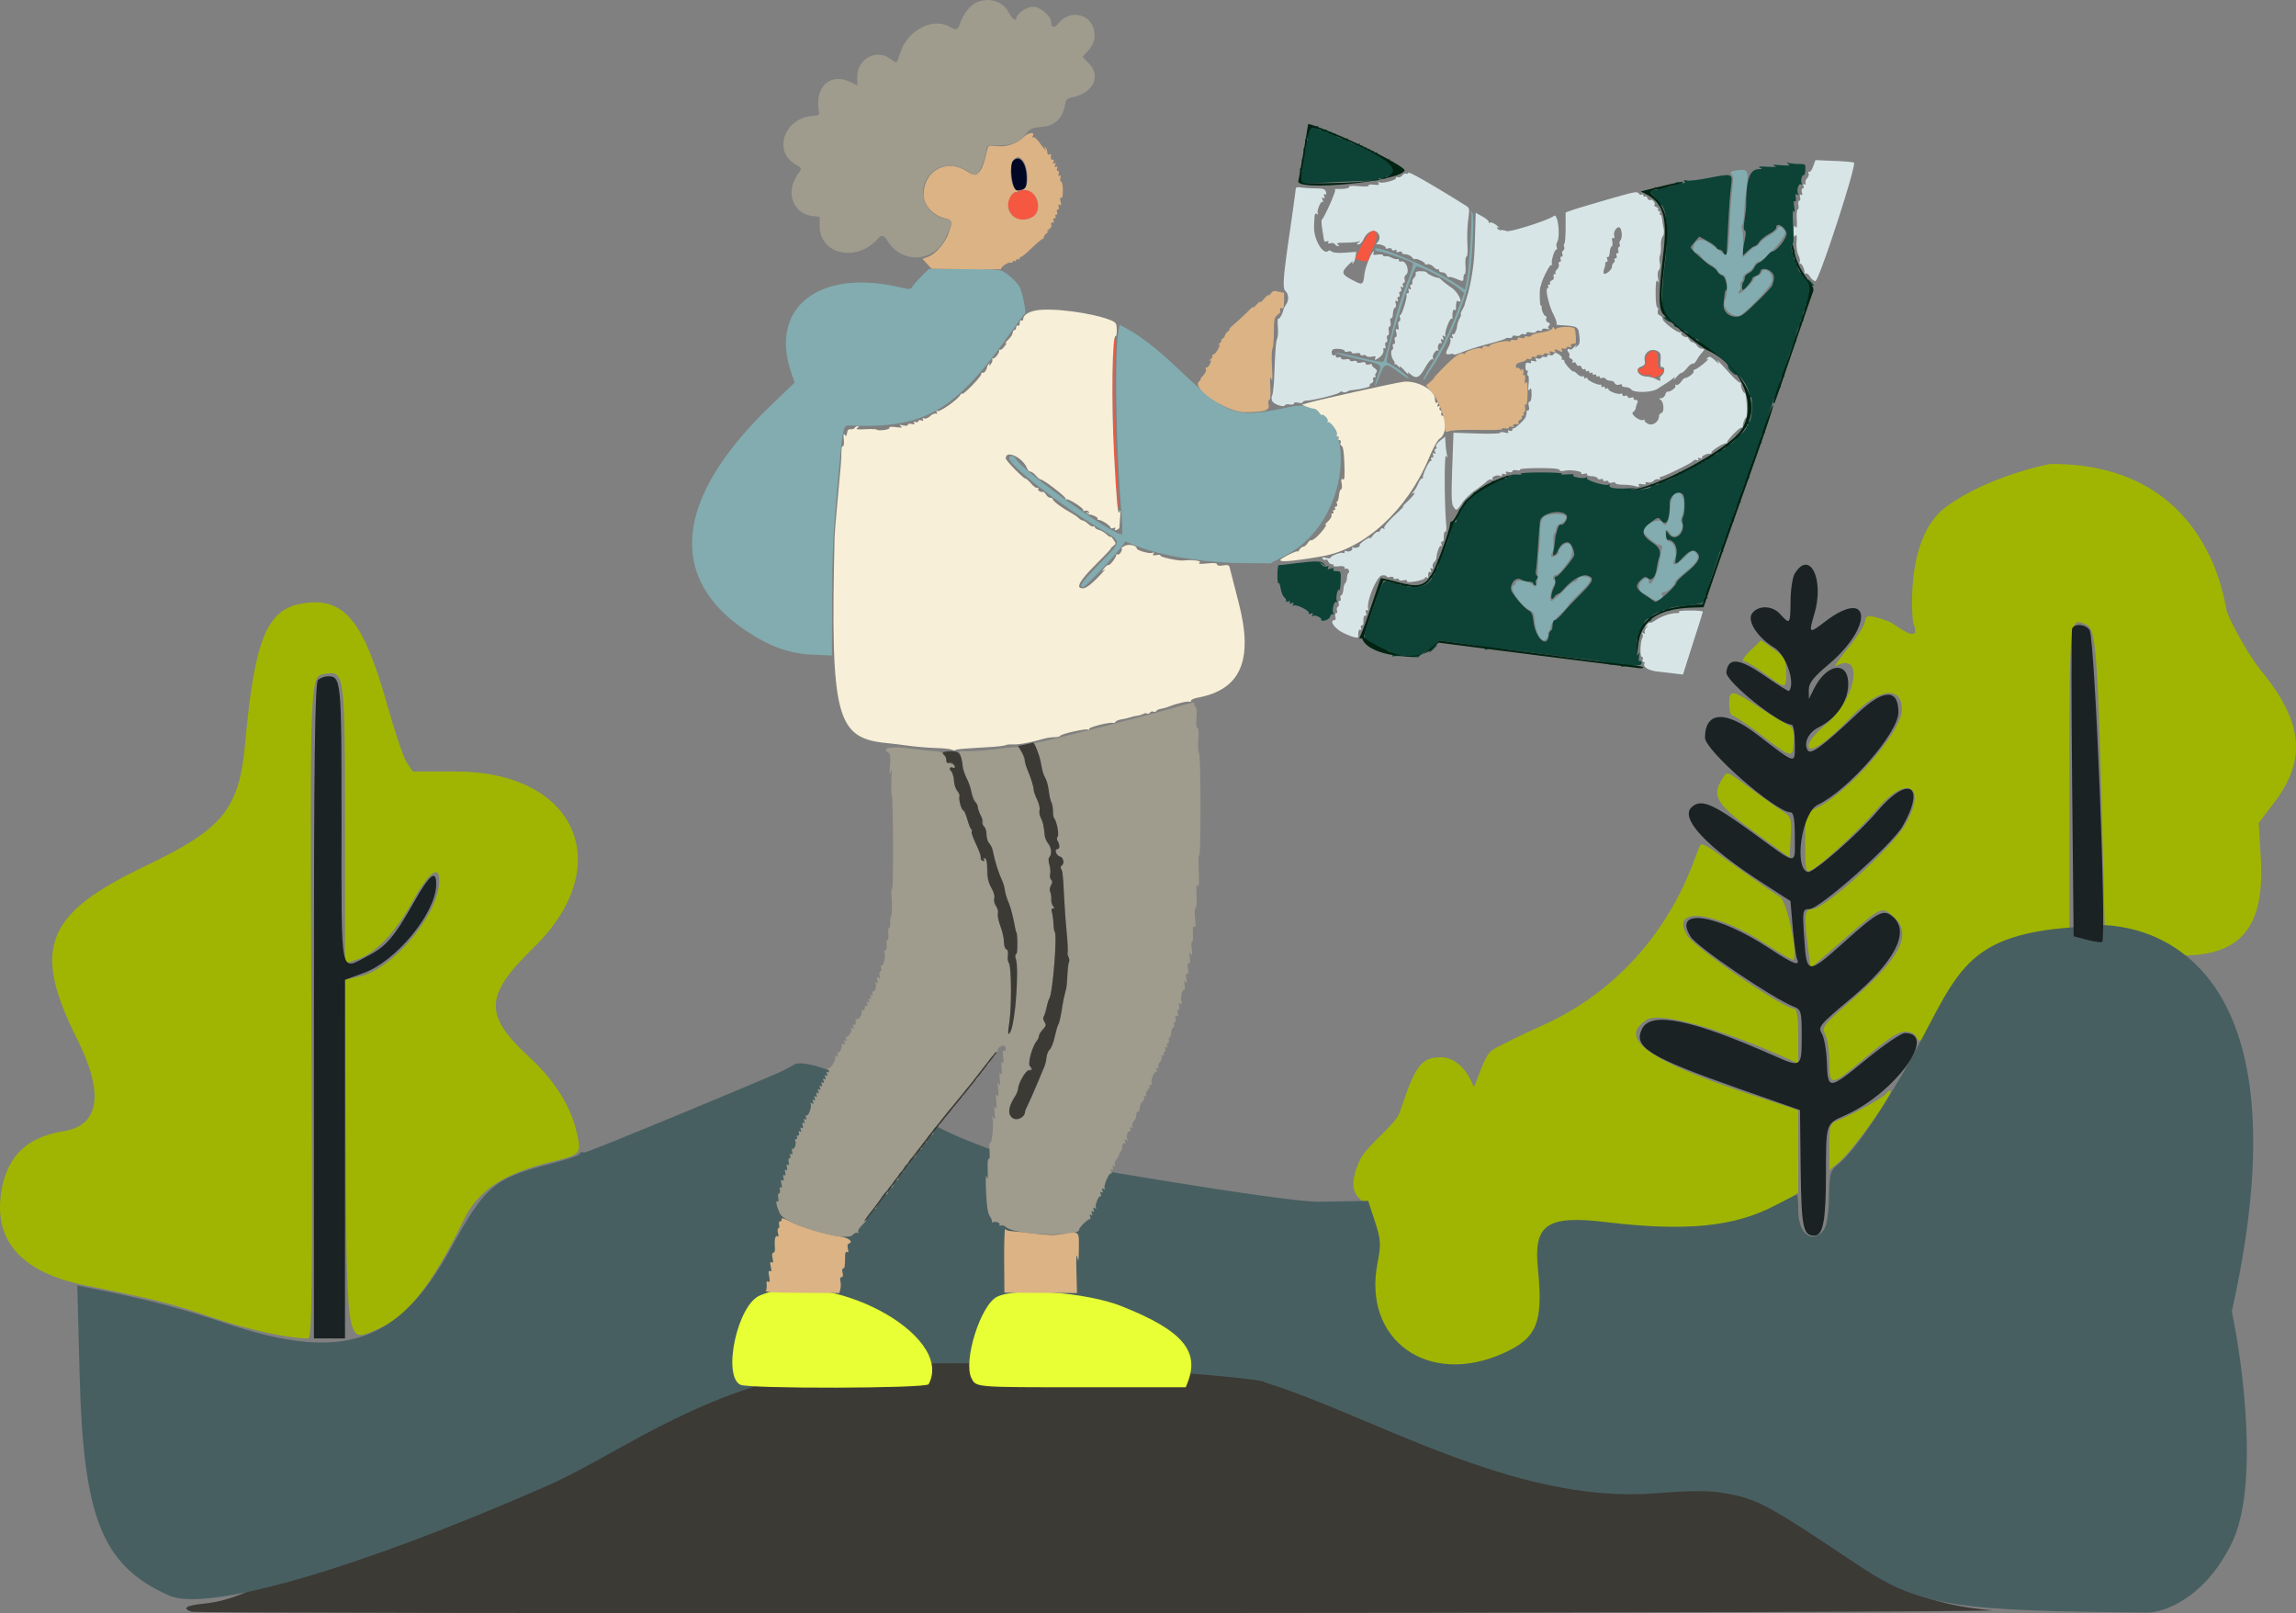<svg xmlns="http://www.w3.org/2000/svg" width="1470.639" height="1033.1" fill="none"><rect width="100%" height="100%" fill="#808080" stroke="none"/><path fill="#a0b501" fill-rule="evenodd" d="M192.216 386.753c-21.502 4.181-29.268 23.835-35.144 88.948-3.839 42.53-14.01 55.048-64.235 79.047-64.052 30.606-72.57 52.435-43.298 110.962 17.296 34.585 14.23 55.093-8.78 58.71-24.15 3.797-36.995 16.772-40.197 40.61-4.104 30.567 14.287 50.222 54.476 58.218 43.15 8.587 56.077 11.852 80.758 20.392 22.344 7.735 48.59 13.494 61.485 13.494 2.657 0 2.978-30.178 2.201-207.659-.958-219.207-1.075-216.278 8.695-217.926 12.574-2.118 12.802-.404 12.802 96.33v88.963l7.061-2.153c12-3.66 25.074-17.16 36.115-37.29 10.96-19.983 18.351-24.7 17.077-10.904-1.94 21.002-30.135 53.984-50.155 58.67l-10.186 2.385.405 76.552c.867 164.01-.31 155.663 20.751 147 18.508-7.613 34.472-27.873 54.752-69.48 9.543-19.578 25.606-30.13 57.755-37.937 17.605-4.275 18.065-4.86 14.78-18.705-4.089-17.238-14.002-32.869-30.574-48.214-28.969-26.82-28.45-39.233 2.908-69.779 54.081-52.676 27.537-112.892-49.763-112.892h-27.533l-3.839-5.809c-2.11-3.195-7.744-19.79-12.519-36.88-15.397-55.107-28.254-70.006-55.798-64.653zM1225.31 398.33c6.71 16.771-12.31.873-14.77-.05-13.06-4.897-15.65-4.887-16.07.05-.19 2.172-5.04 9.72-10.8 16.771-5.74 7.05-9.31 12.202-7.91 11.45 18.48-9.999 13.41 20.871-6.13 37.267-6.88 5.776-11.16 11.025-11.16 13.691 0 5.888 11.94-2.25 27.69-18.859 17.06-18.006 32.05-19.942 32.05-4.139 0 15-38.91 58.098-58.08 64.34-3.34 1.086-3.88 3.96-3.88 20.752 0 17.982.3 19.347 3.88 17.626 6.4-3.089 30.57-25.504 41.96-38.932 19.32-22.756 32.77-15.346 18.15 9.997-8.48 14.705-51.61 53.898-59.31 53.898-5.2 0-5.59 3.787-2.68 26.14l1.51 11.616 21.74-18.878c24.17-20.98 23.69-20.764 31.27-14.124 12.36 10.815 5.08 25.842-25.4 52.374-19.93 17.358-20.75 18.402-18.25 23.211 1.44 2.771 2.62 10.66 2.62 17.531 0 15.878 1.03 15.795 21.83-1.776 20.28-17.128 25.03-19.633 31.51-16.599 5.31 2.488.66 11.637 14.21-5.32 17.35-17.047 15.67-51.07 81.21-59.508l4.98 1.274v-97.767c0-104.905.04-105.337 10.66-100.363 6.91 3.235 7.64 14.71 11.78 185.512l.48 19.782 12.32 2.41c66.34 12.977 90.7-3.303 87.38-58.37l-1.34-22.327 10.03-13.183c20.81-27.345 18.34-51.625-8.58-84.415-6.7-8.159-17.94-27.556-21.82-37.64-1.32-3.423-10.11-95.287-113.24-94.646 0 0-39.17 7.275-66.58 27.42-27.42 20.144-21.26 73.784-21.26 73.784zm-104.22 18.382c-3.84 3.691-5.78 6.711-4.31 6.711 1.48 0 7.23 3.323 12.78 7.385 14.67 10.728 14.53 10.726 14.53.211 0-8.518-.8-10.037-8.01-15.24l-8.02-5.778zm-13.51 33.878c0 4.227.96 7.685 2.14 7.685 1.18 0 9.56 5.663 18.63 12.585 19.61 14.965 20.05 15.048 20.55 3.861.31-7.177-.47-9.118-4.43-10.945-2.65-1.222-10.29-5.857-16.98-10.3-17.94-11.913-19.91-12.197-19.91-2.886zm-2.95 45.925c-9.18 13.325-6.54 17.831 22.86 39.026l18.81 13.56.66-12.934c.63-12.222.33-13.149-5.49-16.853-3.39-2.157-12.33-8.494-19.86-14.086-14.24-10.562-15.33-11.12-16.98-8.713zm-15.41 44.498c-.54.82-2.24 4.972-3.79 9.232-17.65 48.492-52.26 86.25-97.615 106.508-13.837 6.18-28.385 13.374-32.326 15.988-5.394 3.578-10.938 25.158-11.662 23.176-.529-1.449 1.414 4.02 0 0-3.965-11.275-12.302-18.83-20.776-18.83-12.678 0-16.479 5.028-26.343 34.852-2.993 9.051-21.668 21.411-26.208 32.06-9.866 23.146 3 23.5 6.933 29.878 5.157 14.05 5.845 27.701 2.294 45.547-5.823 29.256 19.024 55.224 55.272 55.224 37.574 0 57.685-20.879 52.891-55.22-4.72-33.785-2.509-38.605 35.18-35.722 65.37 5.003 94.74 1.595 120.42-13.978l8.34-6.059-.03-26.36-.04-26.359-29.03-9.51c-66.81-21.884-87.26-36.514-67.76-48.466 8.24-5.05 45.86 5.276 88.34 24.241l8.52 3.803v-17.466c0-11.71-.83-17.465-2.51-17.465-6.83 0-63.67-38.906-68.59-46.96-11.69-19.109 17.92-15.779 50.81 5.713 8.93 5.828 16.61 10.258 17.09 9.844 3.26-2.854-4.05-37.572-8.47-40.237-2.65-1.597-12.18-8.132-21.18-14.52-9.01-6.39-19.17-13.593-22.58-16.01-3.42-2.414-6.65-3.72-7.18-2.904zm119.01 159.311c-1.68 2.387-22.02 13.703-30.4 16.92-5.88 2.256-6.09 2.84-6.09 17.237v14.901l5.72-4.696c9.22-7.559 36.98-46.32 33.18-46.32-.56 0-1.64.88-2.41 1.958z" clip-rule="evenodd"/><path fill="#3b3a35" d="M651.258 869.892H613.22c-47.618-3.03-136.149 10.243-188.434 28.25l-23.013 7.926-122.804 53.844c-84.694 35.774-114.104 63.82-148.15 67.05-11.666 1.11-14.633 3.01-8.117 5.19 1.925.65 223.014 1.06 559.694.92 340.904-.15 603.724-.98 593.134-1.87-37.57-3.18-62.78-13.29-103.79-41.6-50.38-34.782-60.42-37.725-115.28-33.77l-314.128-92.403-4.438 13.07-46.352-3.583c-25.433 0-39.72-3.824-40.284-3.024z"/><path fill="#485f61" d="M1329.31 593.74c-76.59 4.992-75.42 33.305-110.55 93.596-18.23 31.291-32.76 51.575-42.33 59.105-3.95 3.106-4.72 6.012-4.91 18.394-.26 17.275-1.84 23.273-6.89 26.057-6.8 3.755-12.8-3.524-12.8-15.524 0-5.693-.38-10.349-.84-10.349-.46 0-6.68 3.084-13.83 6.856-26.22 13.836-57.39 16.924-108.57 10.754-38.339-4.622-46.337 1.802-43.514 29.978 3.454 34.49-.562 44.281-22.143 54.001-48.188 21.701-90.264-8.45-80.599-57.759 2.35-12 2.164-14.979-1.677-26.658l-4.324-13.149-30.958.554c-23.562.422-172.714-25.599-187.47-28.317l-19.389-3.572-19.359-7.509c-10.647-4.13-32.802-15.393-49.23-25.029-29.567-17.342-50.02-25.49-59.983-24.033-.084.075-2.363 1.295-5.53 2.965-1.088.574-2.28 1.201-3.526 1.852-4.867 2.55-125.167 52.635-126.689 52.15-1.52-.489-2.766-.17-2.766.707 0 .875-7.717 3.58-17.147 6.006-38.129 9.817-43.138 14.011-65.866 55.171-33.686 61.01-69.419 72.621-144.88 47.083-24.962-8.45-48.128-14.609-76.333-20.298l-17.7-3.568 1.482 57.143c2.398 92.342 14.55 122.335 57.311 141.445 24.305 10.87 120.802-17.05 240.572-69.586 43.61-18.645 94.42-59.502 172.582-73.768 78.162-14.266 295.468 4.06 288.382 6.788 67.11 20.351 159.16 77.971 249.484 71.156 25.51-1.925 35.27-1.952 45.36-.128 21.51 3.888 26.24 6.444 86.98 47.008 39.32 26.26 64.16 28.31 183.6 29.42 10.82 0 36.81-8.9 54.26-44.494 17.46-35.593 7.28-114.059 0-148.283 55.39-247.284-72.97-252.599-100.21-246.165z"/><path fill="#9f9b8d" fill-rule="evenodd" d="M752.177 453.213c-12.09 3.582-71.7 18.9-83.017 21.33l-6.926 1.49 2.132 4.475c1.173 2.462 2.15 5.82 2.17 7.462.021 1.641 1.09 5.418 2.372 8.393 1.284 2.975 2.59 7.668 2.901 10.43.311 2.762 1.115 6.036 1.787 7.275.671 1.238 1.118 3.668.992 5.4-.125 1.731.158 3.745.628 4.476 1.785 2.776 3.298 10.764 2.238 11.823-.59.591-.648 1.726-.129 2.56 1.428 2.287 1.677 5.412.432 5.412-2.104 0-1.114 4.215 1.126 4.801 2.357.616 3.107 4.602 1.101 5.842-.626.387-.783 1.277-.35 1.977 1.016 1.644 1.305 4.432 1.94 18.716.288 6.463.814 13.765 1.17 16.227.531 3.686.991 9.461 1.873 23.502.038.615-.248 4.14-.636 7.833-.388 3.694-.733 7.471-.764 8.394-.033.923-.503 3.19-1.045 5.036-.542 1.847-1.232 5.12-1.535 7.274-.839 5.992-1.825 10.403-2.878 12.87-.524 1.231-1.549 5.008-2.278 8.394-.728 3.385-2.105 6.773-3.057 7.53-.953.755-1.902 3.021-2.108 5.035-.206 2.014-.829 4.67-1.385 5.9-.557 1.231-1.65 4.001-2.432 6.156-1.409 3.885-9.245 21.465-10.94 24.545-2.757 5.004-8.267 4.06-8.93-1.53-.366-3.08 2.29-10.035 4.31-11.284.598-.369 1.088-1.585 1.088-2.702 0-3.686 4.64-12.64 6.85-13.217 1.737-.455 1.89-.873.803-2.185-1.48-1.785 1.422-12.657 4.298-16.098.812-.972 1.477-2.45 1.477-3.285 0-.836 1.114-2.706 2.477-4.157 2.001-2.129 2.235-3.026 1.217-4.657-1.212-1.94-.038-7.83 3.036-15.232 2.33-5.609 5.13-40.925 3.383-42.67-.33-.33-.692-2.7-.804-5.265-.11-2.565-.547-5.797-.969-7.182-.509-1.669-.3-2.518.62-2.518 1.082 0 1.091-.354.041-1.619-.74-.89-1.23-2.779-1.09-4.197.14-1.418-.139-3.49-.619-4.607s-.322-3.237.352-4.716c.845-1.855.863-2.91.056-3.408-.643-.397-.887-1.843-.542-3.213.344-1.37.138-4.19-.459-6.267-.707-2.468-.698-4.162.026-4.886 1.721-1.72 1.316-5.096-1.078-8.97-1.202-1.945-2.176-4.522-2.163-5.728.04-3.759-.823-7.703-2.282-10.429-.772-1.44-1.133-3.656-.8-4.92.33-1.265-.38-4.33-1.58-6.812-1.199-2.48-2.179-5.262-2.179-6.179 0-1.996-1.945-8.185-4.252-13.534-.919-2.13-1.757-4.648-1.863-5.596-.272-2.439-2.528-7.562-3.607-8.189-.5-.29-5.944.145-12.099.97-6.154.823-14.539 1.516-18.633 1.54l-7.444.04 1.485 4.933c.816 2.713 1.224 5.193.908 5.511-.318.316.727 3.174 2.322 6.348 1.594 3.175 2.9 6.632 2.9 7.683 0 1.05.977 3.828 2.172 6.172 1.195 2.345 2.493 5.72 2.884 7.498.39 1.78 1.175 3.523 1.743 3.875.57.35 1.033 1.837 1.033 3.304 0 1.466.503 2.976 1.12 3.357.614.38 1.118 2.461 1.118 4.622 0 2.162.754 4.686 1.676 5.608.923.923 1.955 3.027 2.294 4.677 1.582 7.696 3.55 14.008 6 19.243.724 1.548 1.48 4.066 1.68 5.596.365 2.791 1.015 4.913 3.061 9.99.99 2.453 2.61 9.065 3.72 15.173.223 1.231.486 2.24.583 2.24.097 0 .43 3.147.737 6.993.346 4.315.13 6.995-.566 6.995-.69 0-.79 1.185-.257 3.077.476 1.693.666 8.114.421 14.27-.247 6.154-.45 11.946-.455 12.87-.017 3.811-2.449 17.494-3.45 19.4-1.756 3.346-1.98 1.661-.8-6.013 1.487-9.67 1.311-35.753-.255-37.639-.67-.808-.998-2.965-.73-4.793.308-2.1-.057-3.534-.99-3.892-.865-.332-1.479-2.325-1.48-4.8 0-2.326-1.024-6.927-2.276-10.22-1.252-3.295-1.962-6.983-1.578-8.195.426-1.34-.049-3.03-1.212-4.317-1.269-1.403-1.677-3.05-1.213-4.902.478-1.9-.197-4.396-2.115-7.833-1.549-2.774-2.719-6.45-2.6-8.168.428-6.233-.185-11.026-1.207-9.415-.537.85-1.544 1.191-2.239.762-.694-.428-.968-1.255-.61-1.835.36-.58-.917-4.38-2.837-8.444-1.92-4.063-3.216-7.662-2.882-7.997.335-.335.2-1.158-.3-1.83-.499-.674-1.61-3.489-2.47-6.259-.86-2.77-2.252-5.564-3.093-6.209-.843-.646-1.638-3.24-1.767-5.765-.13-2.526-.9-5.393-1.715-6.373-.813-.98-1.617-3.422-1.784-5.427-.169-2.004-.425-3.77-.569-3.925-.144-.154-.326-.74-.403-1.306-.077-.564-.517-1.403-.979-1.864-1.494-1.495-.889-2.963.933-2.264 1.124.431 1.603.168 1.311-.72-.253-.77-1.555-1.56-2.89-1.758-1.37-.2-2.447-1.178-2.467-2.238-.064-3.409-2.854-5.796-6.8-5.82-2.088-.01-9.325-.757-16.085-1.657-12.566-1.672-19.183-.402-14.143 2.715 1.173.724 1.396 2.8.928 8.632-.446 5.578-.348 6.607.36 3.762.723-2.916.872-1.579.581 5.241-.215 5.036-.084 9.465.292 9.841.376.376.73 14.89.782 32.25.055 17.362-.264 29.804-.708 27.65-.444-2.154-.538.446-.209 5.781.33 5.334.183 10.37-.325 11.19-.507.822-.776 2.88-.6 4.571.178 1.693-.117 3.08-.655 3.08-.539 0-.773 1.761-.522 3.916.252 2.154-.013 3.917-.589 3.917-.577 0-.826 1.51-.555 3.357.307 2.102.001 3.357-.82 3.357-.72 0-.98.536-.576 1.192 1.011 1.634-.485 9.086-1.675 8.35-.527-.326-.695.416-.373 1.65.323 1.23.071 2.238-.559 2.238-.629 0-.86 1.085-.514 2.413.46 1.757.246 2.175-.784 1.54-1.054-.653-1.21-.233-.616 1.643.595 1.873.438 2.295-.612 1.646-.922-.57-1.132-.42-.607.428 1.05 1.7-.316 5.98-1.646 5.158-.565-.35-.695.228-.289 1.286.497 1.295.314 1.66-.56 1.12-.872-.54-1.055-.175-.559 1.12.497 1.293.314 1.658-.56 1.118-.872-.54-1.055-.175-.559 1.12.497 1.294.314 1.66-.56 1.118-.872-.539-1.055-.175-.559 1.12.464 1.208.3 1.65-.445 1.19-.673-.418-1.117.107-1.03 1.214.085 1.077-.509 1.81-1.328 1.638-.816-.169-1.164.21-.775.838.896 1.45-2.132 5.9-3.252 4.78-.458-.458-.73-.33-.607.286.478 2.366-.086 4.02-1.146 3.365-.657-.406-.807.096-.369 1.237.54 1.405.34 1.675-.745 1.005-.985-.61-1.214-.485-.685.374.941 1.522-1.963 6.123-3.129 4.957-.439-.438-.433.151.011 1.311.56 1.456.41 1.86-.488 1.306-.872-.54-1.055-.175-.559 1.12.507 1.321.32 1.662-.6 1.093-.735-.454-1.224-.41-1.088.097.481 1.776-1.483 5.985-2.499 5.357-.565-.35-.695.227-.289 1.286.54 1.405.34 1.675-.745 1.005-.957-.592-1.213-.483-.725.307.921 1.491-3.075 8.395-4.205 7.266-.44-.44-.436.148.008 1.307.56 1.456.41 1.86-.488 1.306-.872-.539-1.055-.175-.559 1.12.497 1.294.314 1.66-.56 1.118-.872-.539-1.055-.174-.559 1.12.497 1.294.314 1.66-.56 1.12-.872-.54-1.055-.176-.559 1.118.497 1.295.314 1.66-.56 1.12-.872-.54-1.055-.176-.559 1.118.497 1.295.314 1.66-.56 1.12-.872-.54-1.055-.176-.559 1.118.497 1.295.314 1.66-.56 1.12-.872-.54-1.055-.175-.559 1.118.497 1.295.314 1.66-.56 1.12-.872-.54-1.055-.175-.559 1.12.497 1.294.314 1.658-.56 1.118-.872-.54-1.055-.175-.559 1.12.497 1.294.314 1.66-.56 1.118-.872-.539-1.055-.175-.559 1.12.54 1.405.34 1.675-.745 1.004-.928-.574-1.213-.48-.762.248.97 1.57-1.452 8.292-2.708 7.516-.549-.34-.666.247-.26 1.303.496 1.295.313 1.66-.56 1.12-.873-.54-1.056-.175-.56 1.12.471 1.225.302 1.65-.468 1.175-.78-.482-.98.107-.573 1.67.43 1.642.222 2.161-.65 1.621-.859-.529-1.039-.157-.547 1.128.497 1.295.314 1.66-.56 1.12-.846-.524-1.065-.2-.63.935.37.958.082 1.737-.637 1.737-.718 0-.994.503-.614 1.12.381.614.13 1.118-.559 1.118-.688 0-.937.508-.553 1.13.931 1.507-.474 5.773-1.662 5.04-.513-.318-.65.51-.302 1.837.43 1.643.222 2.161-.65 1.622-.832-.514-1.049-.18-.618.945.367.955.157 1.736-.466 1.736-.625 0-.85 1.086-.504 2.413.404 1.547.204 2.15-.559 1.678-.763-.47-.965.131-.56 1.68.404 1.546.204 2.148-.559 1.677-.763-.47-.965.131-.56 1.68.404 1.547.204 2.15-.559 1.678-.763-.47-.965.131-.56 1.678.443 1.696.232 2.168-.709 1.587-.977-.604-1.133 0-.572 2.23.508 2.023.368 2.812-.41 2.331-.735-.455-.959.114-.593 1.512.323 1.231.093 2.24-.509 2.24s-.839 1.333-.527 2.964c.373 1.951.153 2.708-.643 2.215-1.382-.853-.198 4.135 1.921 8.095 3.852 7.197 42.275 18.241 46.46 13.352.99-1.156 2.368-1.75 3.061-1.32.783.482.952.275.445-.544-.484-.783.7-2.76 2.905-4.85 2.046-1.942 2.995-3.097 2.107-2.569-.889.528-.136-1.096 1.671-3.612 1.81-2.515 3.794-4.287 4.413-3.937.618.35.765.237.323-.252-.695-.77 5.478-10.662 6.654-10.662.24 0 .076.582-.363 1.293-.499.806-.307.987.511.481.721-.446 1.067-1.204.768-1.687-.298-.482.235-1.832 1.184-3 .95-1.167 1.358-1.416.911-.55-.542 1.041-.375 1.297.494.76.721-.445 1.067-1.204.768-1.686-.298-.483.235-1.832 1.184-3 .95-1.168 1.358-1.416.911-.55-.555 1.066-.378 1.3.55.725.752-.464 1.1-1.11.773-1.439-1.114-1.114 1.66-4.849 3.02-4.069.737.424.981.371.541-.116-1.182-1.31 1.266-5.258 2.708-4.366.68.42.94.284.577-.303-.88-1.425.988-4.316 2.79-4.316.791 0 1.483-.504 1.536-1.119.21-2.428 1.872-4.989 2.846-4.387.567.35.937.221.824-.287-.41-1.836 1.532-4.809 2.678-4.1.646.4.885.256.53-.317-.355-.574.366-2.288 1.603-3.81 1.236-1.523 1.874-2.06 1.417-1.195-.55 1.046-.39 1.301.481.761.721-.445 1.084-1.176.806-1.625-.756-1.224 1.302-4.065 2.945-4.065.791 0 1.483-.504 1.536-1.119.227-2.633 1.913-4.968 3.098-4.29.705.402.921.332.481-.155-1.026-1.137 2.086-5.628 3.9-5.628.756 0 1.39-.503 1.405-1.119.054-2.048 4.116-7.265 5.157-6.622.564.348.905.22.76-.29-.475-1.645 2.526-6.04 3.65-5.347.6.372.955.26.792-.248-.478-1.472 3.155-6.03 4.073-5.112.458.457.711.33.562-.287-.477-1.968 1.395-5.049 2.612-4.297.647.4.885.256.53-.317-.355-.574.366-2.289 1.603-3.81 1.236-1.523 1.874-2.06 1.417-1.195-.565 1.071-.394 1.303.537.727.752-.465 1.1-1.112.773-1.44-1.068-1.067 1.642-4.86 2.912-4.074.748.462.92.25.432-.538-.448-.726-.034-1.594.94-1.968.96-.368 1.48-1.095 1.158-1.615-.712-1.153 3.375-3.503 4.368-2.51 1.173 1.173.792 3.875-.44 3.114-.75-.463-.912.96-.469 4.131.46 3.287.327 4.342-.413 3.29-.747-1.065-.946.164-.635 3.916.333 4.025.172 4.876-.61 3.23-.77-1.626-.922-.707-.553 3.356.372 4.084.22 4.99-.559 3.358-.77-1.613-.907-.674-.487 3.357.433 4.171.274 5.168-.624 3.917-.894-1.247-1.037-.24-.559 3.917.454 3.947.31 5.118-.49 3.975-.81-1.157-.97-.196-.563 3.357.454 3.948.3 4.631-.742 3.3-1.1-1.406-1.195-1.32-.586.532.933 2.838-.542 16.905-1.594 15.201-.436-.705-.589 1.635-.34 5.202.26 3.73.048 5.911-.498 5.137-.547-.778-.842 2.061-.696 6.715.183 5.833-.002 7.133-.668 4.703-.548-1.998-.696 1.85-.367 9.513.394 9.133 1.075 13.682 2.35 15.668.987 1.538 1.671 3.213 1.518 3.72-.152.508.194.632.77.276 1.457-.9 4.725.498 3.98 1.703-.336.544.105.714.981.38.876-.337 2.314.11 3.196.991 5.22 5.221 46.802 6.67 46.802 1.63 0-1.419 5.832-7.063 6.953-6.727.44.131.48-.593.09-1.61-.472-1.233-.277-1.582.587-1.048.873.54 1.056.174.56-1.119-.497-1.295-.315-1.66.56-1.119.872.54 1.055.174.56-1.12-.542-1.405-.34-1.675.744-1.005.933.578 1.213.482.754-.259-.93-1.505 1.935-8.435 3.034-7.336.452.453.46-.125.014-1.285-.559-1.456-.408-1.86.488-1.306.873.54 1.056.175.56-1.119-.54-1.406-.34-1.675.745-1.005.973.602 1.214.483.703-.345-.964-1.558 3.055-10.638 4.201-9.492.454.454.462-.122.017-1.282-.559-1.455-.408-1.859.488-1.306.873.54 1.056.175.56-1.119-.497-1.294-.315-1.659.56-1.119.821.508 1.071.218.684-.79-.335-.877.047-2.3.852-3.164.805-.863 1.63-2.308 1.833-3.21.203-.904.707-1.898 1.12-2.213.412-.313.8-1.199.86-1.968.26-3.249.505-3.735 1.555-3.086.656.406.806-.096.37-1.237-.542-1.405-.34-1.675.744-1.005.99.613 1.214.485.677-.384-1.05-1.7.316-5.98 1.646-5.159.565.351.695-.227.29-1.285-.498-1.295-.316-1.66.558-1.12.822.51 1.072.22.685-.79-.335-.877.047-2.288.852-3.137.805-.848 1.514-2.172 1.575-2.942.252-3.15.487-3.744 1.287-3.25.462.285.918-.79 1.014-2.39.096-1.6.896-3.442 1.777-4.09.881-.65 1.366-1.88 1.08-2.736-.317-.936-.027-1.248.727-.78.772.476 1.017.163.64-.82-.335-.876.15-2.354 1.08-3.282.928-.929 1.376-2 .996-2.383-.382-.38-.076-.693.678-.693s1.097-.445.76-.99c-.896-1.45 1.64-8.069 2.814-7.344.548.34.666-.247.261-1.304-.497-1.295-.315-1.659.56-1.119.821.508 1.071.218.684-.79-.335-.877.09-2.293.942-3.147.854-.854 1.345-2.178 1.09-2.942-.255-.764.112-1.389.816-1.389.703 0 .967-.504.586-1.119-.38-.616-.174-1.119.46-1.119.631 0 .827-.838.435-1.862-.478-1.244-.285-1.596.581-1.06.846.522 1.066.198.63-.937-.367-.956-.125-1.737.537-1.737s.914-.755.56-1.679c-.355-.923-.213-1.678.314-1.679.527 0 1.04-1.37 1.136-3.043.098-1.673.698-3.217 1.336-3.429.637-.213.882-1.109.543-1.993-.339-.883-.106-1.606.517-1.606.624 0 .85-1.086.504-2.413-.46-1.757-.247-2.176.784-1.539 1.042.645 1.216.248.66-1.504-.417-1.314-.267-2.378.335-2.378.6 0 .805-1.086.46-2.413-.475-1.81-.26-2.185.852-1.495 1.082.668 1.291.408.767-.957-.93-2.428.318-8.71 1.578-7.93.53.326.68-1.066.33-3.097-.489-2.829-.355-3.3.573-2.014.918 1.272 1.035.757.48-2.132-.507-2.636-.355-3.578.494-3.053.847.524 1.021-.516.56-3.358-.46-2.84-.289-3.88.56-3.357.842.522 1.043-.563.641-3.464-.46-3.318-.314-3.862.691-2.542.992 1.302 1.116.614.554-3.078-.398-2.615-.298-4.756.222-4.756s.76-2.33.533-5.18c-.288-3.64-.037-4.946.851-4.398.911.563 1.057-.956.53-5.453-.422-3.58-.295-6.233.297-6.233.567 0 .858-3.642.648-8.113-.272-5.8-.053-7.635.768-6.435.807 1.178.998-1.825.642-10.072-.28-6.463-.139-10.59.314-9.17.452 1.418.822-12.809.822-31.616 0-18.987-.438-34.196-.987-34.196-.54 0-.744-3.759-.449-8.354.338-5.262.133-8.105-.553-7.68-.68.42-.913-2.085-.62-6.679.257-4.042.068-7.103-.42-6.8-.488.3-.887-.238-.887-1.197 0-2.168.561-2.243-12.869 1.736z" clip-rule="evenodd"/><path fill="#82acb0" fill-rule="evenodd" d="M1111.66 109.2c-3.21.485-3.78 1.365-2.08 3.171.58.62.59 3.86.02 7.778-.53 3.693-1.25 13.513-1.59 21.823-.9 22.187-1.16 22.991-6.15 18.944-9.6-7.79-13.02-8.95-16.02-5.44-2.16 2.511-1.61 6.64.86 6.64.82 0 2.23 1.146 3.15 2.547.91 1.401 3.49 3.531 5.73 4.734 2.23 1.203 4.33 3.03 4.65 4.057.33 1.03 1.88 2.191 3.44 2.584 2.88.723 3.55 10.636 1.09 16.382-1.78 4.192 3.27 9.985 8.71 9.985 2.84 0 20.8-18.513 21.54-22.199 1.09-5.482-5.13-10.117-7-5.22-.36.923-1.37 1.68-2.24 1.68-.88 0-1.93.868-2.34 1.933-.99 2.588-7.73 9.257-9.36 9.257-.94 0-.91-.455.09-1.664.76-.916 1.1-2.41.75-3.322-.35-.912-.16-1.955.43-2.318.59-.364 1.07-1.558 1.07-2.655 0-1.096 1.27-2.57 2.82-3.275 1.54-.705 3.39-2.548 4.09-4.096.71-1.547 1.87-2.814 2.59-2.814 3.97 0 18.64-16.22 17.46-19.307-1.08-2.835-4.58-4.404-4.58-2.053 0 .563-2.53 2.584-5.63 4.491-3.1 1.908-5.93 4.217-6.28 5.133-.35.915-1.19 1.664-1.86 1.664-.68 0-2.93 1.637-5.02 3.637l-3.78 3.637.26-7.834c.15-4.309-.11-8.69-.56-9.739-.45-1.047-.41-2.558.09-3.357.51-.799 1.02-4.222 1.15-7.608.13-3.385.55-8.42.94-11.19 2.35-16.816 2.16-17.289-6.44-15.987zm-169.357 26.89c.967 1.711-1.202 35.597-2.79 43.587l-1.155 5.811-7.487-4.828c-15.706-10.128-52.948-25.536-49.935-20.66.34.548 1.47 1.004 2.51 1.012 2.431.02 20.341 6.24 21.606 7.503.533.533-1.252 6.387-4.019 13.178-2.739 6.72-6.28 17.78-7.87 24.578-3.269 13.977-6.178 24.308-7.162 25.428-.365.416-7.635-.915-16.155-2.959-8.519-2.042-15.065-3.317-14.547-2.832.52.484 6.987 2.253 14.372 3.931 16.231 3.685 15.594 3.162 12.88 10.59-1.215 3.32-2.007 6.236-1.762 6.481.244.245 1.561-2.619 2.926-6.362 2.985-8.19 4.011-8.38 12.09-2.256 3.294 2.5 6.212 4.32 6.485 4.048.607-.607-6.953-6.62-10.798-8.59-1.539-.788-2.962-1.57-3.162-1.739-1.895-1.59 15.33-57.75 18.814-61.347 1.11-1.145 21.273 9.207 26.823 13.772l3.87 3.183-4.336 11.59c-5.12 13.69-9.67 23.077-16.714 34.48-2.835 4.588-5.137 8.87-5.119 9.512.02.644.594.164 1.277-1.067.685-1.23 3.423-5.557 6.087-9.61 7.42-11.297 17.985-36.029 21.126-49.447 2.57-10.977 4.627-45.356 2.815-47.033-1.137-1.053-1.283-1.043-.67.045zm-352.082 40.855c-2.627 2.615-5.279 5.634-5.895 6.708-1.03 1.801-1.64 1.83-7.833.364-52.013-12.296-84.163 13.16-69.556 55.076l2.062 5.914-15.243 14.651c-61.583 59.197-66.998 110.541-15.265 144.723 14.764 9.756 27.604 14.302 42.052 14.89l12.31.502.113-35.66c.092-28.806.683-42.009 3.075-68.676 3.972-44.276 3.742-43.129 8.604-42.918 46.954 2.045 66.911-9.224 100.85-56.94 5.617-7.9 10.583-14.59 11.035-14.87.882-.545-1.24-11.559-3.137-16.28-1.349-3.357-8.255-9.698-12.195-11.197-1.51-.574-12.523-1.044-24.474-1.044h-21.728zm126.217 34.732c-2.642 12.97-1.693 75.36 1.753 115.287.68 7.878.898 14.662.484 15.076-2.806 2.806-63.685-40.238-67.808-47.942-1.339-2.5-4.436-2.913-4.436-.59 0 4.474 32.172 29.567 56.75 44.264 16.185 9.68 16.173 7.703.148 24.175-10.73 11.032-12.69 13.922-9.432 13.922 1.463 0 19.56-19.119 24.71-26.105l2.237-3.037 6.793 2.784c15.583 6.385 43.837 10.961 68.74 11.132l17.344.118 10.435-5.472c44.972-23.586 46.727-104.35 2.06-94.705-35.44 7.651-39.376 6.257-73.147-25.908-11.21-10.678-23.767-20.344-31.824-24.497l-4.074-2.1zM1071.52 317.92c-.73 1.366-1.41 3.506-1.5 4.756-.91 12.082-2.7 16.024-5.34 11.787-2.03-3.245-12.05 1.584-12.05 5.806 0 1.91 8.1 8.742 10.36 8.742 1.48 0 1.92.58 1.5 1.96-.32 1.075-1.13 5.386-1.78 9.58-1.41 8.991-6.73 17.567-6.73 10.843 0-1.89-2.89-1.242-5.04 1.13-2.08 2.297-.7 7.823 1.95 7.823.55 0 2.66 1.26 4.67 2.798 3.77 2.875 9.03.784 6.86-2.728-.42-.679.17-1.189 1.38-1.189 2.23 0 6.97-4.349 6.97-6.405 0-.674 3.27-3.797 7.27-6.942 7.6-5.969 9.15-9.443 5.56-12.424-1.45-1.205-2.52-.617-6.93 3.788-5.06 5.063-8.47 5.68-6.18 1.12 2.2-4.37-.07-11.592-3.65-11.592-1.56 0-2.92-6.496-1.53-7.355.48-.297 1.42.48 2.09 1.728 1.8 3.37 5.27 2.816 7.33-1.168 1.34-2.598 1.47-3.81.51-4.965-.92-1.11-.94-2.146-.05-3.806.67-1.253 1.32-4.503 1.44-7.224.32-7.565-4.23-11.45-7.11-6.063zm-82.76 13.272c-1.256 1.254-2.142 3.667-2.129 5.788.025 3.99-.83 17.067-1.117 17.067-.099 0-.31 4.657-.47 10.348-.31 10.938-.95 12.962-3.204 10.128-1.924-2.417-10.899-3.72-10.899-1.584 0 .866-.777 1.87-1.727 2.235-3 1.152 4.88 12.833 10.46 15.508 2.494 1.195 3.043 2.27 3.306 6.461.6 9.558 5.411 16.213 8.095 11.197.664-1.239.836-2.253.383-2.253-.452 0-.218-.605.52-1.343.74-.739 1.343-2.332 1.343-3.542s2.518-4.552 5.595-7.426c3.074-2.873 5.594-5.622 5.594-6.107 0-.485 3.34-4.073 7.41-7.972 4.96-4.744 7.19-7.663 6.75-8.817-.87-2.265-7.29-2.302-8.16-.046-.35.924-1.26 1.68-2.02 1.68s-3.24 1.888-5.5 4.196c-5.624 5.727-8.397 8.12-9.375 8.085-1.364-.045-.238-7.056 1.591-9.905 1.323-2.059 1.397-2.85.327-3.512-1.5-.928-.554-3.34 1.312-3.34 1.26 0 3.785-2.784 8.315-9.183 3.08-4.343 2.19-10.963-1.48-10.963-1.96 0-6.102 4.337-5.333 5.58.676 1.095-3.724 3.931-4.653 3.001-.305-.306-.036-1.524.597-2.706.633-1.185.96-4.24.726-6.792-.232-2.553.045-4.93.618-5.285.574-.355 1.043-1.638 1.043-2.85 0-1.216.882-2.543 1.958-2.95 2.874-1.089 5.004-3.489 4.484-5.056-.81-2.41-11.868-2.136-14.36.358z" clip-rule="evenodd"/><path fill="#e7ff34" d="M474.171 886.784c-11.549-5.973-1.82-50.896 12.354-57.049 42.854-18.6 125.402 24.651 108.28 56.736-1.467 2.75-115.352 3.045-120.634.313zm148.091-4.164c-5.529-10.693 5.76-46.793 16.294-52.106 12.45-6.278 57.433-2.908 79.844 5.981 38.735 15.367 50.246 28.657 42.315 48.857l-1.209 3.077h-65.563c-69.942 0-68.622.108-71.68-5.809z"/><path fill="#3b3a35" d="m654.57 477.21 4.73-1.004c1.23-.26 2.327-.53 2.435-.603.737-.485 4.073 8.131 4.931 12.74 1.307 7.014 1.386 7.274 3.127 10.446.79 1.436 1.692 4.955 2.007 7.82.315 2.863 1.03 6.062 1.59 7.106.558 1.045 1.015 3.611 1.015 5.704 0 2.092.361 4.163.801 4.604 1.591 1.591 3.327 10.664 2.247 11.745-.59.591-.648 1.726-.129 2.56 1.618 2.592 1.606 5.412-.024 5.412-2.327 0-.877 4.157 1.684 4.828 2.263.592 2.952 4.607 1 5.815-.627.387-.785 1.277-.352 1.977.988 1.6 1.255 4.104 1.991 18.715.326 6.463 1.063 16.771 1.64 22.904.576 6.134.81 11.54.52 12.008-.29.47-.02 1.806.603 2.97.622 1.161.813 2.43.425 2.818-.388.388-.872 3.602-1.074 7.142-.203 3.54-.416 7.191-.475 8.115-.058.923-.549 3.19-1.092 5.036-.54 1.846-1.244 5.12-1.56 7.274-1.122 7.638-2.019 11.766-2.8 12.87-.435.616-1.457 4.141-2.272 7.834-.815 3.693-2.239 7.333-3.165 8.09-.926.754-1.853 3.021-2.059 5.035-.205 2.013-.829 4.67-1.385 5.9-.557 1.231-2.788 6.52-4.96 11.751-2.17 5.232-4.737 11.023-5.7 12.87-.965 1.847-1.756 3.91-1.76 4.583-.018 2.926-4.387 5.332-7.285 4.012-3.714-1.692-3.712-6.624.004-12.512 1.54-2.437 2.828-5.324 2.863-6.413.126-3.772 4.985-12.059 6.975-11.897 2.242.182 2.453-.845.563-2.735-1.493-1.493 1.533-12.606 4.347-15.975.813-.97 1.477-2.449 1.477-3.284 0-.836 1.115-2.706 2.478-4.157 2.13-2.266 2.277-2.957 1.055-4.916-.899-1.44-1.042-2.76-.386-3.589.571-.722 1.4-3.326 1.843-5.788.443-2.462 1.197-4.98 1.675-5.596 2.104-2.706 5.198-40.923 3.455-42.665-.335-.334-.699-2.705-.81-5.27-.11-2.565-.548-5.797-.97-7.182-.509-1.67-.3-2.518.62-2.518 1.082 0 1.091-.355.042-1.619-.74-.89-1.23-2.779-1.09-4.197.14-1.418-.152-3.525-.648-4.684-.543-1.266-.36-2.975.458-4.285 1.02-1.636 1.041-2.559.084-3.714-.702-.846-.985-2.454-.629-3.576.355-1.12.15-3.768-.457-5.884-.726-2.533-.725-4.224.006-4.954 1.727-1.728 1.303-6.423-.79-8.736-1.044-1.154-2.037-3.459-2.206-5.125-.656-6.426-1.173-8.735-2.528-11.266-.772-1.44-1.132-3.656-.8-4.92.33-1.265-.38-4.33-1.58-6.812-1.198-2.48-2.179-5.262-2.179-6.18 0-1.927-1.909-8.086-4.088-13.187-.828-1.94-1.509-4.458-1.51-5.596-.003-1.138-.999-3.7-2.213-5.692l-2.208-3.62z"/><path fill="#3b3a35" d="M605.027 483.867c-.615-.38-1.119-1.165-1.119-1.745 0-.58 2.28-1.053 5.064-1.053 5.56 0 6.736 1.456 7.614 9.417.231 2.096 1.44 5.768 2.686 8.16 1.247 2.391 2.62 6.437 3.051 8.99.431 2.551 1.5 5.234 2.374 5.96.875.726 1.595 2.14 1.598 3.142.005 1.002.778 3.3 1.72 5.105.941 1.806 1.472 3.91 1.178 4.675-.294.765.192 1.993 1.078 2.728.887.736 1.612 3.075 1.612 5.198s.755 4.615 1.677 5.537c.923.923 1.955 3.027 2.294 4.677 1.575 7.666 3.494 13.76 6.15 19.523.641 1.394 1.33 3.786 1.53 5.316.364 2.791 1.014 4.913 3.061 9.99.99 2.453 2.61 9.065 3.718 15.173.224 1.231.484 2.238.578 2.238.976 0 1.03 13.363.057 13.964-.826.51-.91 1.685-.25 3.476 2.125 5.774-.416 40.421-3.387 46.167-1.739 3.362-1.963 1.645-.784-6.013 1.488-9.67 1.311-35.753-.254-37.64-.67-.808-.989-3.029-.709-4.938.33-2.258-.015-3.673-.99-4.048-.875-.335-1.5-2.276-1.502-4.652 0-2.243-1.024-6.773-2.276-10.067-1.252-3.295-1.98-6.923-1.619-8.063.362-1.14-.165-3.33-1.173-4.866-1.034-1.579-1.528-3.746-1.136-4.98.417-1.314-.306-3.902-1.813-6.49-1.83-3.145-2.54-6.245-2.633-11.51-.088-4.889-.605-7.365-1.608-7.7-.957-.319-1.172.006-.609.917.575.93.342 1.225-.684.868-.855-.298-1.428-1.279-1.272-2.18.156-.902-1.24-4.783-3.1-8.625-1.863-3.842-3.114-7.424-2.783-7.959.332-.536.19-1.229-.314-1.54-.504-.313-1.609-3.117-2.459-6.234-.848-3.115-1.915-5.666-2.372-5.666-1.26 0-3.506-7.62-2.652-9 .412-.668-.114-2.167-1.168-3.332-1.054-1.163-2.056-3.777-2.225-5.805-.17-2.027-.426-3.81-.57-3.966-.145-.154-.326-.742-.403-1.306-.077-.564-.517-1.403-.979-1.864-1.459-1.46-.908-2.97.84-2.3 1.974.758 2.21-.544.422-2.332-.69-.69-1.949-.99-2.798-.664-1 .384-1.542-.213-1.542-1.7 0-1.26-.503-2.603-1.119-2.983zm10.7 217.675c4.347-5.235 11.042-13.672 14.877-18.75 3.836-5.079 7.266-9.233 7.621-9.233.356 0 .155.63-.444 1.398-.6.77-4.77 6.184-9.266 12.031-4.495 5.848-11.544 14.661-15.667 19.585-9.416 11.25-27.97 35.035-45.177 57.915-7.29 9.695-13.512 17.626-13.824 17.626-.313 0-.078-.629.521-1.399.6-.769 7.93-10.464 16.293-21.543 23.922-31.697 30.147-39.659 45.066-57.63z"/><path fill="#0d4336" fill-rule="evenodd" d="M840.937 81.997c-1.649.86-3.182 1.38-3.407 1.155-.225-.224-.229 1.46-.007 3.745.302 3.12.113 3.736-.758 2.475-.85-1.232-.993-.485-.539 2.797.444 3.207.3 4.017-.515 2.856-.81-1.157-.97-.197-.563 3.358.392 3.403.23 4.487-.515 3.428-.746-1.064-.946.168-.635 3.917.354 4.267.2 4.975-.703 3.228-1.037-2.009-1.097-1.95-.588.56.312 1.54.574 4.006.582 5.484l.015 2.685 19.863-.972c10.924-.535 22.458-.988 25.63-1.007 3.353-.02 5.228-.423 4.476-.962-.76-.545-.038-.727 1.751-.442 1.674.268 2.81.11 2.526-.352-.709-1.147 4.863-2.45 6.404-1.498.808.5.921.25.325-.715-.654-1.057-.414-1.29.836-.81 1.563.6 1.888-.874.806-3.649-.119-.308-.178-.879-.13-1.267.05-.39-.772-.642-1.825-.56-1.053.081-1.794-.463-1.648-1.21.165-.839-.442-1.087-1.582-.65-1.34.514-1.597.301-.933-.773.592-.957.482-1.213-.308-.725-1.49.921-8.394-3.076-7.265-4.205.441-.44-.147-.436-1.307.008-1.455.56-1.859.408-1.306-.488.54-.873.175-1.055-1.119-.56-1.294.497-1.659.315-1.119-.56.54-.872.175-1.055-1.119-.559-1.294.497-1.659.315-1.119-.56.54-.872.175-1.055-1.119-.559-1.294.497-1.659.315-1.119-.56.54-.872.175-1.055-1.119-.559-1.405.54-1.675.34-1.004-.745.626-1.012.485-1.216-.444-.642-1.803 1.115-8.11-1.547-7.19-3.036.428-.694.17-.823-.643-.32-1.669 1.03-8.144-1.495-7.305-2.85.331-.537-.26-.646-1.318-.24-1.226.47-1.65.301-1.176-.469.483-.78-.107-.98-1.669-.573-1.798.47-2.183.257-1.507-.837.604-.977.471-1.198-.394-.663-1.709 1.056-5.977-.32-5.15-1.659.85-1.373.5-1.31-3.047.54zm304.573 23.028c1.31 1.033.24 1.195-5.04.755-4.77-.397-5.9-.266-3.92.453 2 .723.72.88-4.47.542-4.68-.303-6.48-.126-5.04.497 2.04.881 1.98.975-.62 1.046-5.84.16-8 6.671-8.01 24.14 0 1.231-.45 4.978-1 8.326-.67 4.072-.61 6.328.17 6.81.8.498.81 2.26.03 5.663-.63 2.717-1.16 6.17-1.17 7.668l-.03 2.727 3.14-3.007c1.73-1.654 3.68-3.007 4.35-3.007.66 0 2.03-1.252 3.03-2.783 1-1.53 3.83-3.807 6.28-5.058 2.46-1.253 4.46-3.022 4.46-3.932 0-3.619 4.9-1.4 6.56 2.972 1.05 2.768-6.05 12.16-9.19 12.16-.48 0-2.12 1.483-3.64 3.297-1.53 1.813-3.64 3.571-4.7 3.905-1.05.336-2.42 1.747-3.03 3.14-.61 1.388-2.24 3.024-3.62 3.631-1.39.608-2.52 1.91-2.52 2.891 0 .983-.35 2.133-.77 2.556-.98.981-1.31 5.2-.41 5.2 1.13 0 6.54-6.579 5.92-7.198-.32-.315.75-1.078 2.38-1.696 1.62-.618 2.95-1.892 2.95-2.829 0-2.47 4.85-2.145 7.23.486 1.81 1.99 1.88 3.581.37 8.367-.53 1.707-15.73 16.742-19.06 18.865-5.19 3.3-12.38-.326-12.18-6.138.11-3.143.89-9.298 1.18-9.298 2.03 0 .39-8.758-1.79-9.586-1.47-.557-2.96-1.793-3.33-2.749-.36-.956-2.14-2.498-3.93-3.428-2.93-1.512-13.25-10.844-13.25-11.976 0-.248 1.25-1.908 2.78-3.687l2.78-3.238 5.18 2.783c2.84 1.531 5.42 3.414 5.73 4.183.31.77 1.27 1.4 2.15 1.4.88 0 1.88.754 2.24 1.677.78 2.036 2.26 2.215 2.3.28.02-.769.4-8.198.85-16.507.78-14.553 1.13-19.108 2.16-28.333.64-5.699-.21-5.879-14.44-3.05-6.56 1.305-12.96 2.047-14.21 1.65-1.66-.528-2.04-.34-1.4.69.67 1.081-.02 1.242-2.94.681-2.09-.403-3.18-.325-2.41.173 1.95 1.26-8.97 3.954-12.26 3.026-2-.564-2.2-.464-.89.451 1.39.972 1.24 1.18-.84 1.193-3.26.023-3.18 1.242.31 4.525 1.56 1.463 2.57 3.338 2.26 4.17-.32.83-.11 1.216.47.856 4.54-2.8 6.49 18.435 3.55 38.59-1.73 11.876-2.3 31.254-.9 30.978.56-.112 1.28.496 1.59 1.351.39 1.063.08 1.28-.98.682-.85-.48-.65.074.44 1.231 1.1 1.157 2.86 2.11 3.92 2.116 1.06.007 1.93.767 1.93 1.69 0 .93 1 1.677 2.24 1.68 1.26 0 2.1.643 1.93 1.481-.17.816.23 1.15.89.744 1.39-.858 4.69 1.526 3.89 2.811-.29.477.33.797 1.39.713 1.05-.084 1.93.434 1.94 1.152.02.718.49 1.725 1.05 2.24.59.54.68.344.21-.468-.44-.769-.33-1.399.25-1.399 1.63 0 3.63 2.897 2.71 3.92-.46.503-.29.605.38.226 2.21-1.258 19.04 11.771 17.8 13.78-.27.425.76 1.942 2.28 3.37 1.52 1.428 2.77 2.178 2.77 1.667 0-.51 1.06.032 2.35 1.205 3.57 3.225 6.81 10.287 6.02 13.107-.54 1.935-.44 2.1.49.775.92-1.318 1.2-.839 1.32 2.24.3 8-.78 13.84-2.37 12.856-.62-.382-.76.148-.34 1.257.48 1.248.31 1.654-.49 1.16-.68-.419-1.6-.173-2.04.548-.51.818-.33 1.01.48.511 2.28-1.41 1.37 1.103-1.31 3.626-1.43 1.344-3.02 2.062-3.54 1.594-.51-.467-.62-.293-.23.387.98 1.722-4.31 6.484-6.03 5.422-.83-.51-1.09-.386-.65.316.97 1.581-2.18 4.056-3.86 3.021-.83-.51-1.05-.354-.58.407.9 1.457-3.31 4.006-4.94 2.996-.62-.382-.99-.028-.82.787.17.82-.56 1.414-1.64 1.33-1.1-.088-1.63.356-1.21 1.028.46.745.02.91-1.19.446-1.29-.496-1.66-.313-1.12.56.54.874.18 1.056-1.12.56-1.29-.497-1.66-.314-1.12.56.54.873.18 1.055-1.12.558-1.09-.42-1.64-.28-1.26.327.86 1.394-8.08 5.941-9.7 4.935-.82-.507-.94-.262-.34.708.67 1.085.4 1.285-1.01.745-1.05-.405-1.65-.309-1.33.214.85 1.367-7.84 5.038-9.5 4.013-.86-.533-1.1-.4-.64.352.91 1.468-3.21 2.964-5.04 1.832-.76-.472-1-.319-.58.371 1 1.61-1.84 2.53-9.23 2.996-4.95.311-5.44.213-2.34-.47 2.85-.628 1.93-.753-3.35-.456-8.18.46-12.64-.343-11.57-2.08.44-.712.17-.826-.69-.292-1.88 1.16-14.73-2.766-13.83-4.224.39-.632.14-.78-.58-.339-.7.433-3.09.445-5.32.028-2.52-.475-3.52-1.08-2.66-1.613.76-.47-1.08-.65-4.09-.4-3.04.253-4.614.075-3.54-.4 1.05-.47-4.843-.854-13.103-.854-8.262 0-14.16.38-13.11.842 1.17.516.283.71-2.286.505-2.308-.186-4.197.118-4.197.677 0 .557-.78.714-1.736.347-1.126-.432-1.458-.215-.945.616.54.873.021 1.081-1.62.652-1.329-.349-2.156-.212-1.839.302.741 1.2-3.54 2.588-5.068 1.644-.635-.393-1.018-.048-.849.767.185.89-.67 1.45-2.144 1.4-1.348-.044-2.355.46-2.238 1.12.118.66-.648 1.133-1.7 1.053-1.054-.082-1.809.422-1.679 1.12.13.695-.77 1.29-2.002 1.318-1.23.028-2.136.587-2.01 1.24.123.654-1.38 2.645-3.34 4.424-3.092 2.806-3.277 2.864-1.384.44 2.166-2.778 2.166-2.783-.005-.813-1.204 1.093-2.194 2.855-2.2 3.917-.008 1.062-.554 1.835-1.214 1.717-.66-.117-1.164.89-1.119 2.238.045 1.35-.496 2.344-1.202 2.211-.79-.149-1.044.677-.66 2.147.487 1.863.227 2.236-1.176 1.698-1.275-.489-1.617-.209-1.169.957.892 2.324-7.446 24.118-8.886 23.227-.673-.415-.822-.169-.354.587.967 1.564-.266 6.011-1.46 5.271-.465-.286-.806.58-.76 1.924.046 1.343-.505 2.452-1.223 2.462-.717.01-1.724.478-2.238 1.037-.542.592-.346.682.467.214 2.618-1.506 1.411 1.393-1.55 3.722-2.12 1.67-4.557 2.316-8.673 2.303-4.147-.012-5.26-.32-4.045-1.118 1.182-.774.551-.883-2.13-.368-2.725.524-3.587.368-3.022-.547.503-.814.195-1.052-.842-.654-.9.345-3.35.154-5.445-.425-4.523-1.249-4.083-1.99-11.582 19.53-5.81 16.674-5.783 16.435-2.094 18.117 1.574.717 2.555 1.8 2.18 2.405-.4.652.104.801 1.24.365 1.295-.497 1.66-.314 1.12.56-.54.873-.175 1.055 1.118.56 1.295-.498 1.66-.315 1.12.56-.54.872-.175 1.054 1.118.56 1.295-.498 1.66-.316 1.12.558-.516.832-.21 1.07.847.664 2.217-.852 6.56 1.572 5.6 3.125-.42.68-.309.963.247.63.557-.335 4.638-.269 9.071.144 4.431.414 7.832.527 7.556.252-.484-.485 5.652-4.612 6.86-4.612.328 0 .235.63-.208 1.4-.443.77.533.176 2.172-1.315 3.617-3.296 3.974-4.616.46-1.702-1.663 1.378-1.49.99.505-1.145l3.023-3.235 15.747 2.076c9.192 1.211 15.155 2.452 14.323 2.981-1.024.65-1.05.911-.094.923.732.01 1.582-.387 1.887-.882.306-.495 11.037.48 23.845 2.164 12.81 1.685 30.565 3.936 39.455 5.004 10.22 1.225 15.37 2.25 13.99 2.781-1.2.463.59.59 3.97.281 4.86-.443 5.8-.283 4.48.754-1.43 1.122-1.37 1.218.37.652 1.13-.366 4.28-.665 7-.665 3.73 0 4.94-.428 4.94-1.745 0-.959-.5-1.438-1.1-1.063-.68.418-.89-.74-.54-3.012.44-2.9.34-3.213-.5-1.455-.8 1.698-1.08.617-1.12-4.476-.05-4.885.25-6.257 1.07-5.036.83 1.23.94.811.38-1.566-.46-1.995-.34-2.986.33-2.574.6.37 1.05-.437 1-1.79-.05-1.483.51-2.342 1.4-2.156.82.17 1.15-.23.74-.888-.4-.658-.13-1.93.62-2.826 1.6-1.927 3.8-2.208 2.65-.337-.5.807-.31.987.51.481.72-.445 1.03-1.255.7-1.802-.9-1.458 4.74-4.807 6.78-4.024 1.12.431 1.46.218.96-.6-.55-.894.17-1.046 2.46-.512 2.06.481 2.69.39 1.73-.252-1.74-1.16 1.58-1.92 13.54-3.1 4.15-.41 7.55-1.21 7.55-1.776 0-.568.46-.749 1.02-.404.56.346.76-.506.46-1.893-.46-2.08-.33-2.227.74-.84 1.07 1.39 1.17 1.273.63-.678-.38-1.372 1.23-7.9 3.84-15.616 2.48-7.292 4.5-13.437 4.5-13.656 0-.22.59-.039 1.3.4.8.5.98.306.48-.516-1.01-1.629 1.41-9.339 2.69-8.553.5.314.64-.515.29-1.843-.4-1.548-.2-2.15.56-1.679.76.471.96-.13.56-1.679-.41-1.547-.21-2.149.56-1.678.76.471.96-.13.56-1.679-.47-1.798-.26-2.183.83-1.507.99.607 1.2.472.66-.41-1.16-1.87 2.6-12.654 4.09-11.734.72.444.87.213.38-.578-1.16-1.879 3.72-16.01 5.21-15.09.72.444.88.212.39-.578-1.17-1.887 5.95-22.728 7.45-21.803.73.45.87.208.36-.616-1.22-1.973.29-7.079 1.82-6.137.77.48.94.273.44-.543-1.17-1.89 8.19-29.442 9.69-28.516.73.45.87.208.36-.616-1.22-1.973.29-7.079 1.81-6.137.78.48.95.273.45-.542-1.05-1.7 5.92-22.746 7.26-21.918.56.344.72-.135.37-1.065-.82-2.126 1.65-9.837 2.89-9.066.51.314.65-.515.3-1.844-.47-1.798-.26-2.183.83-1.507 1 .617 1.2.472.63-.448-1.07-1.735.24-7.113 1.54-6.309.54.334.7-.479.35-1.808-.4-1.547-.2-2.15.56-1.678.77.471.97-.13.56-1.679-.37-1.435-.18-2.14.47-1.736.6.374 1.1-.178 1.1-1.224-.01-6.198.46-8.149 1.79-7.372.77.45.44-.276-.73-1.613-2.56-2.912-3.75-3.228-1.78-.472.76 1.077.06.537-1.56-1.2-1.63-1.738-2.62-3.704-2.21-4.37.44-.7.23-.889-.48-.447-1.56.96-3.98-3.382-3.13-5.599.41-1.059.17-1.363-.66-.849-.88.541-1.06.176-.56-1.119.49-1.269.31-1.656-.53-1.14-.89.552-1.06-.49-.57-3.579.43-2.734.34-3.525-.24-2.123-.8 1.943-.99 1.767-1.45-1.34-.31-2.17-.09-3.31.58-2.898.7.436.84-3.472.39-10.97-.45-7.44-.33-11.042.34-9.97.71 1.124.83.237.36-2.692-.46-2.828-.31-4.124.42-3.672.71.433.92-.417.58-2.23-.42-2.205-.2-2.707.89-2.03.98.606 1.18.46.62-.458-1.22-1.973.29-7.079 1.81-6.137.78.477.95.274.46-.524-.93-1.502.24-6.022 1.38-5.329.41.255.85-1.249.96-3.34.19-3.702.08-3.805-4.11-3.805-2.37 0-5.23-.298-6.35-.664-1.75-.567-1.8-.469-.37.65zm-67.44 211.81c1.29 1.662 1.22 11.963-.11 14.052-.51.805-.62 2.663-.25 4.133 1.62 6.468-4.75 11.932-8.51 7.292l-2.02-2.504v2.922c0 1.607.43 2.922.96 2.922 3.96 0 6.57 4.51 5.61 9.67-1.29 6.906-.85 7.057 4.37 1.506 4.59-4.868 7.41-5.463 9.59-2.016 1.69 2.693-.48 6.071-7.76 12.054-3.33 2.742-6.06 5.42-6.06 5.948 0 2.334-12.46 13.575-13.88 12.522-.8-.59-3.57-2.48-6.15-4.2-6.1-4.062-6.71-5.895-3.13-9.472 2.47-2.475 3.15-2.676 4.69-1.398 2.53 2.098 4.93-.514 5.73-6.226.34-2.42.92-5.155 1.29-6.078 1.84-4.64.81-7.238-4.22-10.61-7.06-4.74-7.3-8.085-.9-12.799 4.81-3.536 4.83-3.54 6.68-1.26 3.39 4.172 5.71-.51 5.47-11.05-.12-5.107 5.88-8.882 8.6-5.409zm-74.55 13.408c1.07 1.92-2.5 7.068-3.92 5.648-.954-.956-3.13 5.315-3.58 10.32-.222 2.462-.678 5.61-1.012 6.995-.944 3.894 1.45 2.972 3.21-1.236 1.506-3.609 4.972-5.689 7.032-4.222 1.79 1.276 3.78 6.99 2.91 8.374-3.31 5.29-9.982 13.031-11.237 13.031-.996 0-1.275.752-.818 2.196.384 1.208.06 3.348-.72 4.756-2.196 3.965-2.364 9.643-.194 6.545.888-1.268 2.122-2.305 2.742-2.305.621 0 2.327-1.422 3.787-3.159 4.63-5.508 11.32-9.5 14.56-8.689 5.24 1.318 4.53 3.653-3.53 11.633-4.22 4.177-9.44 9.711-11.59 12.3-2.145 2.585-4.537 4.701-5.31 4.701-.82 0-1.41 1.406-1.41 3.358 0 1.846-.47 3.357-1.045 3.357-.574 0-1.204 1.386-1.399 3.078-1.009 8.778-8.657 1.612-9.824-9.205-.446-4.135-1.193-5.862-2.908-6.715-2.447-1.216-7.8-7.098-10.755-11.814-2.5-3.99 2.06-10.387 5.76-8.077 1.23.77 3.503 1.398 5.05 1.398 1.547 0 2.812.503 2.812 1.12 0 .614.534 1.118 1.185 1.118.652 0 .861-.526.464-1.168-.398-.643-.15-1.857.547-2.699.877-1.055.905-1.754.093-2.257-.648-.4-.934-1.83-.636-3.177.3-1.348.858-7.486 1.246-13.64.67-10.668 1.014-15.134 1.403-18.143.677-5.254 14.507-8.023 17.087-3.422zm-173.318 30.45c-5.705.717-10.736 1.277-11.177 1.244-.442-.03-.809 2.79-.815 6.27-.007 3.48.294 5.831.67 5.225.374-.607 1 .887 1.388 3.32.39 2.431 1.461 5.047 2.383 5.812.922.765 1.405 1.832 1.071 2.371-.332.54.26.648 1.315.243 1.295-.497 1.66-.314 1.12.56-.54.873-.175 1.055 1.118.56 1.406-.54 1.675-.34 1.005.745-.6.97-.483 1.214.337.707 1.627-1.006 10.566 3.541 9.704 4.935-.376.608.165.748 1.263.327 1.406-.54 1.675-.34 1.005.745-.604.976-.483 1.215.352.698 1.52-.938 6.093 1.282 5.297 2.571-.306.496.753.65 2.353.345 1.6-.306 3.153-1.486 3.45-2.623.297-1.137 1.065-1.744 1.705-1.348.685.423.83.176.35-.6-1.186-1.919.404-8.15 1.852-7.256.721.445.874.214.385-.577-.447-.726-.47-2.886-.05-4.799.42-1.913 1.087-2.959 1.482-2.325.393.635.83-1.816.966-5.446.242-6.383.157-6.6-2.583-6.6-1.787 0-2.55-.459-2.068-1.24.521-.844-.037-.985-1.753-.44-1.886.6-2.297.441-1.635-.63.62-1.003.353-1.225-.897-.745-1.018.39-2.414-.127-3.26-1.209-1.36-1.739-1.3-1.757.757-.214 2.002 1.502 2.097 1.498.904-.037-1.66-2.134-4.862-2.239-17.994-.589z" clip-rule="evenodd"/><path fill="#002312" fill-rule="evenodd" d="M837.781 79.825c0 1.042-5.506 33.282-6.169 36.127-1.612 6.905 65.993.1 68.061-6.853.57-1.917-26.24-15.987-44.94-23.584-13.57-5.514-16.952-6.649-16.952-5.69zm10.697 4.358c60.22 23.96 58.421 33.128-6.5 33.163-10.222.006-9.615 1.786-6.288-18.46 3.146-19.146 2.754-18.696 12.788-14.703zm214.782 35.315-12.31 3.071 3.36 1.76c11.1 5.824 13.79 14.98 11.12 37.787-2.99 25.516-3.17 33.54-.84 38.05 1.74 3.363 23.9 21.711 29.26 24.233 23.95 11.252 33.56 39.561 18.5 54.465-12.74 12.608-49.05 31.73-65.25 34.357l-6.22 1.011 6.73-.472c13.68-.96 50.55-19.675 64.54-32.763 17.91-16.758 10.92-38.26-19.24-59.137-32.35-22.399-30.73-18.512-25.71-61.423 2.06-17.61-.22-27.778-7.74-34.588-3.28-2.968-2.98-3.718 1.84-4.549 6.12-1.055 19.13-4.912 16.51-4.89-1.23.01-7.78 1.4-14.55 3.088zm84.64 40.668c1.66 7.653 4.26 13.38 8.34 18.365 5 6.115 5.35 4.741-17.88 70.786-1.61 4.566-2.68 8.541-2.39 8.833.66.66-.35 3.417 12.79-35.042 6.1-17.85 11.61-33.802 12.25-35.449 1.01-2.605.68-3.625-2.53-7.834-5.04-6.61-8.3-13.254-9.18-18.75-.4-2.533-1.11-4.842-1.58-5.13-.47-.29-.39 1.61.18 4.221zm-17.12 111.344c-2.24 6.618-9.71 27.894-16.6 47.283-6.88 19.39-15.03 42.626-18.09 51.636l-5.57 16.383-8.59.804c-23.51 2.204-34.11 11.067-33.62 28.112.15 5.112.21 4.99.92-1.915 1.67-16.327 12.37-23.942 34.7-24.684l7.24-.24 5.79-16.95c3.18-9.323 10.34-29.753 15.92-45.4 17.6-49.44 23.58-67.059 22.76-67.059-.44 0-2.62 5.413-4.86 12.03zm-171.4 35.472c-12.518 5.147-20.914 12.31-26.03 22.205-1.525 2.946-3.15 5.123-3.613 4.837-.463-.287-.949.763-1.079 2.333-.13 1.57-2.286 8.424-4.79 15.233-8.97 24.378-11.273 25.956-30.29 20.744-4.849-1.329-8.974-2.21-9.167-1.959-.193.252-2.776 7.76-5.738 16.685-2.962 8.925-6.114 17.668-7.006 19.428-.89 1.761-1.118 2.891-.504 2.511.613-.379 1.284-.242 1.491.303 4.002 10.581 35.646 14.95 44.684 6.17l4.024-3.91 35.141 4.51a22560.39 22560.39 0 0 0 61.997 7.861c14.77 1.844 28.49 3.587 30.49 3.873 2 .287 3.64.122 3.64-.367 0-.488-3.65-1.195-8.11-1.572-4.47-.377-17.68-1.957-29.38-3.512a7766.397 7766.397 0 0 0-39.163-5.09 6187.393 6187.393 0 0 1-21.26-2.717l-18.178-2.434-14.82-1.984-3.084 2.9c-10.25 9.637-17.125 10.026-33.528 1.894-6.335-3.14-11.518-6.324-11.518-7.075 0-1.486 9.04-27.836 11.308-32.963l1.402-3.167 7.913 2.056c18.672 4.851 21.57 2.868 30.603-20.945 3.25-8.564 5.893-16.159 5.875-16.877-.018-.717.345-1.473.807-1.679.462-.205 2.075-2.81 3.585-5.79 4.637-9.149 12.071-14.76 30.265-22.845 5.455-2.424.457-1.299-5.968 1.343z" clip-rule="evenodd"/><path fill="#d8e5e7" fill-rule="evenodd" d="M1161.36 106.603c-.8 2.237-1.93 3.782-2.49 3.433-.57-.35-.75.08-.42.957.34.876-.09 2.292-.94 3.145-.86.854-1.32 2.25-1.04 3.098.31.928.02 1.236-.74.771-.79-.492-1.01-.142-.58.964.37.956.16 1.737-.47 1.737-.62 0-.85 1.085-.5 2.413.4 1.546.2 2.148-.56 1.677-.75-.463-.98.093-.61 1.504.33 1.231.1 2.24-.51 2.24-.6 0-.85 1.26-.55 2.797.29 1.54.09 2.797-.44 2.797s-.82 2.894-.64 6.435c.24 4.683.02 5.978-.82 4.758-.88-1.28-1.15-.617-1.15 2.797 0 3.35.28 4.054 1.11 2.798.79-1.198 1.01-.095.74 3.852-.23 3.237.27 6.83 1.18 8.66.86 1.72 1.24 3.637.86 4.261-.39.623-.2 1.133.41 1.133 1.14 0 3.01 4.327 2.57 5.958-.14.51.21.638.78.29.56-.348 1.84.621 2.85 2.156 1 1.533 2.52 2.787 3.38 2.787 2.3 0 26.48-74.122 24.74-75.856-.35-.35-6.04-.86-12.66-1.133l-12.02-.496zm-259.269 4.083c-.375.608-1.094.85-1.598.54-.502-.312-1.555.208-2.339 1.152-.784.943-2.127 1.448-2.983 1.12-.857-.33-1.289-.163-.96.368.814 1.315-8.908 3.941-10.637 2.872-.934-.577-1.094-.39-.495.58.674 1.09-.07 1.32-3.105.966-2.215-.259-3.713-.015-3.365.547.362.586-2.269.754-6.254.398-4.139-.368-6.622-.197-6.232.433.551.894-3.26 1.525-8.147 1.348-.763-.027-1.14.347-.84.833.562.912-7.212 18.213-8.428 18.755-.379.168-.27 2.938.24 6.155.51 3.218 1.006 6.432 1.102 7.142.095.711.928 1.003 1.85.65 1.022-.393 1.385-.174.931.561-.468.756.043 1 1.37.653 1.16-.305 2.45-.006 2.863.663.414.67 1.352 1.21 2.085 1.2.801-.01.662-.45-.346-1.102-1.193-.77.157-1.09 4.664-1.103 3.49-.009 7.266-.315 8.393-.68 1.705-.555 1.768-.463.371.541-1.49 1.073-1.49 1.21.007 1.225.926.01 2.37-1.532 3.208-3.425 1.901-4.295 6.052-6.452 8.501-4.42 2.074 1.721 2.213 4.666.313 6.598-.768.784-.895 1.333-.279 1.222 1.956-.35 6.151 1.38 5.58 2.302-.3.49.46.625 1.692.303 1.231-.323 2.24-.04 2.24.63 0 .671.83.895 1.861.5 1.178-.453 1.59-.273 1.118.49-.482.78.107.98 1.67.572 1.328-.347 2.132-.175 1.787.384-.345.56.681 1.094 2.281 1.191 1.6.096 3.49.97 4.2 1.941.71.972 1.554 1.503 1.875 1.182.782-.783 6.468 1.856 6.468 3.002 0 .498.716.63 1.592.293.876-.336 2.597.394 3.823 1.62 1.228 1.228 2.526 1.94 2.885 1.58.358-.36.652-.066.652.652s.954 1.306 2.118 1.306c1.165 0 2.436.827 2.825 1.84.387 1.01.986 1.556 1.33 1.213.343-.344 2.33.088 4.412.96 4.855 2.027 4.981 2.011 4.981-.656 0-1.23.377-2.238.84-2.237.462 0 .664-2.518.45-5.596-.212-3.078.09-5.596.672-5.596.614 0 .85-3.407.56-8.114-.274-4.463-.04-11.45.518-15.529.942-6.866.845-7.524-1.29-8.862-21.96-13.752-36.48-22.052-37.03-21.163zm-72.147 10.263c-.002.791-1.76 13.524-3.908 28.296-4.215 29.006-4.646 35.2-2.595 37.252 2.031 2.031 2.206 5.646.405 8.393-.893 1.363-1.715 2.982-1.829 3.597-.453 2.462-2.513 6.058-3.22 5.62-.414-.255-.55 2.061-.304 5.146.245 3.084.066 6.457-.399 7.494-.844 1.878-1.226 6.761-1.94 24.826-.208 5.232-.793 10.463-1.303 11.624-.529 1.204-.452 2.861.176 3.858 1.292 2.048 7.485 3.978 7.991 2.49.19-.557 1.575-.79 3.078-.518 1.502.273 2.732-.027 2.732-.666 0-.68 1.158-.87 2.798-.46 1.538.385 2.797.27 2.797-.259 0-.528 1.134-1.01 2.518-1.07 4.426-.194 20.395-4.179 21.136-5.276.392-.58 1.274-.71 1.958-.287.685.423 1.874.375 2.643-.108.77-.48 1.902-.92 2.518-.974 6.102-.545 12.705-2.117 12.217-2.907-.336-.543.145-1.276 1.07-1.63.923-.354 1.404-1.358 1.07-2.23-.335-.873.032-1.587.816-1.587.784 0 1.094-.33.688-.736-.405-.405-.212-1.366.427-2.137.844-1.017.536-1.84-1.12-3.002-1.258-.88-1.988-1.898-1.623-2.263s-.394-.386-1.685-.049c-1.368.358-2.349.084-2.349-.656 0-.797-1.044-1.009-2.797-.57-1.607.404-2.798.22-2.798-.433 0-.624-1.007-.87-2.238-.55-1.23.322-2.238.093-2.238-.509 0-.603-1.259-.854-2.797-.56-1.594.306-2.798.012-2.798-.679 0-.668-.755-.925-1.678-.57-.924.354-1.679.056-1.679-.66 0-.719-.45-1.028-1-.687-1.415.873-2.406-2.229-1.124-3.51 1.212-1.213 7.72-.533 7.72.807 0 .488 1.006.623 2.237.302 1.231-.322 2.238-.093 2.238.51 0 .601 1.26.853 2.798.56 1.593-.307 2.797-.013 2.797.678 0 .668.704.945 1.566.613.86-.33 1.855-.129 2.211.446.354.574 1.992.788 3.637.473 2.066-.395 2.746-.175 2.198.71-1.163 1.883.316 1.561 3.112-.677 1.395-1.116 2.266-2.859 2.028-4.049-.24-1.196.061-1.794.703-1.398.668.413.885-.212.536-1.547-.323-1.23-.07-2.239.56-2.239.628 0 .88-1.007.56-2.238-.324-1.23-.094-2.239.508-2.239s.854-1.259.56-2.797c-.295-1.539-.043-2.798.56-2.798.601 0 .838-1.334.526-2.965-.31-1.629-.115-2.687.435-2.348.551.34 1.061-.949 1.133-2.86.071-1.914.647-3.65 1.28-3.862.632-.21.871-1.445.531-2.742-.417-1.597-.202-2.104.666-1.567.831.514 1.05.181.617-.945-.367-.955-.126-1.736.537-1.736.661 0 .913-.756.56-1.679-.356-.923-.104-1.679.56-1.679.661 0 .88-.837.488-1.862-.478-1.243-.285-1.596.582-1.06.846.523 1.065.198.63-.937-.367-.955-.157-1.736.466-1.736.625 0 .886-.95.582-2.112-.303-1.162-.004-2.45.665-2.864 3.016-1.865.29-9.824-2.99-8.73-.764.255-1.389-.112-1.389-.816 0-.703-.414-1.023-.92-.71-.505.312-2.155-.072-3.666-.857-1.51-.783-3.362-1.22-4.115-.968-.753.251-1.37-.002-1.37-.562s-1.582-.787-3.516-.502c-2.436.357-3.275.125-2.73-.755.431-.698.553-1.269.271-1.269-1.388 0-5.439 9.95-6.007 14.757-.82 6.936-1.086 7.048-7.988 3.394-6.725-3.56-7.004-4.784-2.189-9.564 1.967-1.953 3.148-2.843 2.624-1.978-.609 1.005-.533 1.311.21.853.64-.396 1.376-2.175 1.638-3.953l.475-3.235-7.103.525c-4.238.314-7.689.036-8.56-.687-.803-.666-1.776-.896-2.162-.51-3.22 3.221-9.472-7.258-9.187-15.396.298-8.502.425-9.056 1.876-8.16.754.467.99.31.564-.378-.93-1.505 1.934-8.435 3.033-7.336.452.454.46-.125.015-1.284-.56-1.456-.409-1.86.488-1.306.872.54 1.055.174.56-1.12-.472-1.226-.303-1.65.467-1.176.766.475.991-.069.62-1.495-.496-1.89-1.569-2.254-6.89-2.33-3.468-.05-7.689-.32-9.382-.599-2.02-.332-3.078-.013-3.08.931zm214.296 2.784c-4.88 1.15-32.72 9.245-36.93 10.738l-4.48 1.588-.02 9.6c-.01 5.277-.35 9.93-.76 10.338-.41.408-.49 1.397-.18 2.198.3.8.04 1.775-.59 2.165-.63.39-.86 1.448-.52 2.351.35.903.09 1.643-.57 1.643-.662 0-.914.755-.56 1.678.355.924.103 1.68-.559 1.68s-.938.69-.615 1.533c.324.844-.17 2.296-1.1 3.225-.93.928-1.378 2.001-.998 2.382.382.381.121.693-.577.693-.699 0-.983.751-.63 1.67.365.951-.128 1.964-1.148 2.354-.983.38-1.51 1.137-1.169 1.69.341.55.056 1.001-.632 1.001-.688 0-.94.503-.559 1.12.38.614.234 1.118-.327 1.118-1.733 0 .536 10.573 3.544 16.512 1.56 3.078 2.523 5.911 2.14 6.294-.382.382.018.743.89.8 13.27.874 12.96.707 13.75 7.373.42 3.53.1 5.04-1.33 6.155-1.62 1.27-1.73 1.235-.76-.255.61-.953.18-.7-.97.56-1.14 1.26-2.28 2.164-2.52 2.01-1.64-1.059-2.78-.087-1.59 1.35.74.896 1.06 2.103.7 2.68-.35.58.14 1.352 1.1 1.72.97.374 1.39 1.242.94 1.97-.5.81-.32.997.49.496.73-.449 1.6-.035 1.97.94.37.96 1.13 1.462 1.68 1.12.56-.345 1.31.16 1.68 1.118.37.96 1.12 1.465 1.67 1.124.55-.34 1-.056 1 .632 0 .688.5.94 1.12.56.62-.38 1.12-.129 1.12.56 0 .687.5.94 1.12.56.61-.382 1.12-.13 1.12.558 0 .688.5.94 1.12.56.61-.38 1.12-.129 1.12.56 0 .688.5.94 1.11.56.62-.382 1.12-.176 1.12.458 0 .632.71.88 1.57.548.86-.33 1.9-.063 2.3.595.41.657 1.73 1.196 2.95 1.196 1.21 0 2.47.7 2.8 1.554.37.95 1.51 1.317 2.94.944 1.29-.337 2.06-.156 1.71.402-.34.56.65 1.094 2.21 1.187 1.56.094 3.18.718 3.59 1.39 1.5 2.427 13.21 2.19 17.06-.348 1.95-1.282 4.4-2.855 5.47-3.494 1.06-.64 2.83-1.899 3.94-2.798 1.77-1.44 1.91-1.435 1.14.044-.48.923.15.42 1.4-1.12 1.25-1.538 2.76-2.797 3.35-2.797.6 0 2.16-1.376 3.49-3.057 1.32-1.68 2.96-2.94 3.64-2.798.69.143 1.83-.87 2.56-2.25.72-1.382 2.22-3.522 3.34-4.758 1.12-1.235 1.7-2.308 1.3-2.385-.41-.078-1.28-.203-1.95-.28-.66-.077-1.85-1.022-2.64-2.099-.78-1.076-1.98-1.958-2.65-1.958-.67 0-1.67-.8-2.21-1.78-.55-.978-1.2-1.7-1.46-1.605-1.34.505-4.25-1.497-3.63-2.5.4-.647.2-.854-.43-.462-1.47.907-11.5-6.676-11.5-8.693 0-.829-.82-1.82-1.81-2.2-1.14-.44-1.59-1.507-1.22-2.918.32-1.223.12-2.225-.43-2.225-.56 0-1.01-4.154-1-9.232.01-6.448.35-8.727 1.12-7.555.78 1.195.89.63.4-1.956-.41-2.146-.16-4.278.61-5.208.74-.897.99-2.823.58-4.477-.4-1.596-.36-3.785.1-4.863.45-1.078.72-3.875.59-6.215-.13-2.339.36-4.979 1.1-5.865.82-.996 1.04-3.005.58-5.259-.41-2.006-.85-4.78-.97-6.165-.12-1.386-.62-2.518-1.12-2.518-.5 0-.59-.504-.21-1.12.38-.615.13-1.119-.56-1.119-.69 0-.97-.45-.63-1 .34-.553-.21-1.32-1.22-1.707-1-.386-1.51-1.023-1.12-1.413 1-.997-1.54-3.823-2.76-3.07-.55.34-1.3-.167-1.67-1.126-.37-.959-1.12-1.465-1.67-1.123-.55.34-1 .055-1-.633 0-.688-.47-.96-1.04-.607-.58.354-1.36.132-1.75-.494-.73-1.178-1.8-1.246-5.6-.35zm-99.278 21.244c-.498 18.067-.703 21.265-1.897 29.45-.674 4.615-2.068 11.162-3.099 14.547-1.032 3.386-1.929 6.407-1.995 6.715-.066.308-.749 1.692-1.519 3.078-.768 1.385-1.11 2.518-.759 2.518.351 0 .022 1.132-.73 2.518-.755 1.385-1.443 3.273-1.533 4.197-.332 3.46-1.85 6.724-2.84 6.113-.566-.35-.696.228-.29 1.286.497 1.295.315 1.66-.559 1.12-.809-.5-1.076-.227-.709.73.323.841-.183 3.007-1.125 4.814-2.349 4.505-2.172 5.308 1.038 4.694 1.52-.29 2.536-.16 2.257.291-.279.451 2.38-.338 5.908-1.752 3.53-1.415 10.948-3.734 16.487-5.153 5.54-1.419 10.322-2.898 10.63-3.287.308-.388 1.441-.569 2.518-.404 1.076.167 1.958-.216 1.958-.848 0-.633 1.007-.887 2.237-.566 1.23.322 2.54.095 2.911-.505.37-.6 1.378-.82 2.24-.49.86.331 1.564.06 1.564-.604 0-.719 1.101-.929 2.73-.52 1.5.376 3.062.145 3.47-.516.407-.659 1.445-.928 2.306-.598.861.331 1.565.06 1.565-.605 0-.723 1.231-.95 3.077-.568 1.693.35 2.428.356 1.632.012-1.044-.45-1.113-1.024-.25-2.062.88-1.06.713-1.624-.63-2.14-1.047-.402-1.55-1.41-1.182-2.368.352-.919.186-1.67-.369-1.67-1.036 0-2.897-4.374-2.499-5.875.122-.463-.166-.84-.639-.84-.696 0-.853-11.039-.172-12.03.107-.154.268-.657.36-1.12.726-3.676 5.747-13.47 6.625-12.928.61.376.8.186.422-.423-.84-1.362 1.49-9.31 2.73-9.31.493 0 .615-.732.272-1.626-.342-.894-.267-2.2.167-2.904 2.362-3.823.607-19.07-1.964-17.054-3.44 2.697-27.846 10.502-30.268 9.68-1.369-.465-3.08-.734-3.804-.597-.723.137-1.682-.345-2.13-1.073-.547-.884-.297-1.046.753-.492.865.457.314-.213-1.225-1.485-1.538-1.274-3.453-2.079-4.254-1.79-.8.29-1.2.111-.885-.398.315-.509-1.422-2.047-3.859-3.417l-4.43-2.49zm93.788 4.27c.19 1.79-.18 3.883-.82 4.654-.64.771-.86 1.892-.49 2.492.37.6.19 1.394-.41 1.764-.6.37-.81 1.412-.46 2.316.35.903.09 1.642-.57 1.642-.66 0-.92.756-.56 1.68.35.922.06 1.678-.66 1.678s-1.02.47-.66 1.042c.35.573.13 1.357-.5 1.744-.62.387-1.13 1.56-1.13 2.606 0 1.9-4.2 5.33-5.25 4.283-.3-.305-.16-1.725.33-3.156.49-1.432.78-2.979.66-3.442-.12-.462.27-.839.86-.839.6 0 .77-.838.37-1.862-.39-1.024-.25-1.577.32-1.228.56.348 1.14-.95 1.28-2.886.14-1.936.7-3.667 1.24-3.848.54-.179.73-1.643.42-3.252-.36-1.875-.14-2.663.62-2.197.73.454.95-.118.59-1.518-.64-2.434 1.56-5.896 3.36-5.295.61.204 1.27 1.833 1.46 3.622zm-131.98 25.781c.284.741-.183 2.047-1.036 2.901-.854.854-1.345 2.178-1.09 2.942.255.764-.067 1.39-.714 1.39-.648 0-.856.837-.463 1.861.477 1.243.284 1.596-.582 1.061-.846-.524-1.066-.199-.63.935.368.958.081 1.737-.638 1.737-.717 0-1.05.413-.738.918.764 1.234-3.193 13.857-4.069 12.981-.38-.38-.413.367-.076 1.658.337 1.292.122 2.35-.48 2.35-.603 0-.84 1.333-.528 2.964.401 2.1.18 2.725-.759 2.144-.953-.588-1.122-.004-.6 2.072.423 1.686.252 2.892-.41 2.892-.625 0-.873 1.007-.55 2.238.321 1.231.038 2.238-.63 2.238s-.945.704-.613 1.566c.33.86.11 1.87-.49 2.24-1.155.713-.5 4.878 1.09 6.93.521.671.7 1.552.397 1.957-.303.405-.222.493.18.195.4-.299 1.444.331 2.32 1.4 1.067 1.3 1.354 1.385.873.261-.396-.924.892.084 2.862 2.238 1.97 2.154 3.177 3.161 2.682 2.238-.655-1.223-.29-1.147 1.34.28 3.715 3.251 5.736 2.352 9.432-4.197 1.977-3.502 3.984-5.839 4.66-5.423.694.431.855.2.387-.557-.983-1.59 1.976-6.077 3.25-4.925.503.458.583.25.174-.465-.959-1.677.315-5.032 1.607-4.233.544.336.658-.253.253-1.309-.497-1.295-.314-1.66.56-1.119.872.54 1.055.174.56-1.119-.54-1.406-.34-1.676.744-1.005.95.587 1.213.482.736-.292-.865-1.4 2.97-11.862 3.98-10.854.37.371.643.012.607-.799-.153-3.513.361-5.479 1.282-4.909.546.338.97-.01.943-.774-.12-3.313.364-5.397 1.141-4.917 3.905 2.411.412-5.435-3.669-8.242-2.66-1.83-5.61-4.103-6.557-5.05-.948-.948-2.014-1.653-2.37-1.567-1.159.28-7.266-2.564-7.266-3.383 0-.437-1.714-.797-3.81-.797-2.51 0-3.633.46-3.292 1.35zm154.97 49.845c1.82.97 2.18 2.115 1.89 5.875-.26 3.29.04 4.587 1.03 4.39 1.95-.39 1.75 3.63-.27 5.306-.92.761-1.39 1.83-1.05 2.375.83 1.345-.31 1.248-3.14-.267-1.3-.693-3.85-1.334-5.69-1.427-5.14-.259-7.67-4.705-3.56-6.267 2.44-.926 2.94-1.712 2.53-3.899-.95-4.958 3.81-8.467 8.26-6.086zm-66.71 2.103c-.364.588-1.4.786-2.304.44-.903-.346-1.643-.089-1.643.573 0 .662-.704.934-1.565.603-.86-.33-1.885-.084-2.274.546-.39.631-1.53.831-2.535.445-1.32-.506-1.572-.289-.908.786.69 1.113.315 1.327-1.496.854-1.548-.405-2.15-.204-1.679.56.458.74-.069.98-1.398.633-1.715-.449-2.132.042-2.132 2.514 0 1.69.463 2.786 1.03 2.436.565-.35.707.202.314 1.226-.393 1.024-.289 1.862.232 1.862s.718 2.392.44 5.316c-.377 3.951-.202 4.885.68 3.637.914-1.293 1.19-.586 1.203 3.078.01 2.745-.508 4.756-1.223 4.756-.764 0-.97 1.075-.538 2.798.404 1.614.22 2.798-.439 2.798-.626 0-1.08.377-1.008.84.074.461.01 1.216-.14 1.678a16.338 16.338 0 0 0-.428 1.68c-.259 1.382-6.77 7.537-7.677 7.255-.462-.144-.839.295-.839.977 0 .682-.78.94-1.737.572-1.117-.429-1.456-.214-.952.603.548.888-.108 1.045-2.18.526-1.63-.41-2.964-.318-2.964.203s-6.723.72-14.938.441l-14.94-.507-.803 22.417c-.63 17.636-.49 22.916.662 24.761 1.921 3.076 2.081 3.014 5.692-2.206 1.7-2.456 5.442-6.088 8.318-8.07 2.875-1.985 6.162-4.507 7.302-5.606 1.142-1.1 2.638-1.652 3.326-1.227.731.453.94.27.502-.437-.858-1.389 3.167-2.992 4.87-1.94.62.384 1.128.111 1.128-.606 0-.72.78-1.006 1.737-.638 1.126.432 1.458.215.944-.617-.539-.872-.02-1.08 1.621-.65 1.327.346 2.412.114 2.412-.515 0-.63 1.243-.907 2.764-.616 1.52.291 2.498.097 2.172-.429-.326-.527 5.23-.958 12.343-.958 8.512 0 12.934.413 12.934 1.208 0 .753 1.234.937 3.264.491 3.8-.835 11.52.373 10.71 1.676-.3.492.54.61 1.87.261 1.32-.347 2.13-.174 1.79.384-.35.56.94 1.075 2.85 1.147 1.91.072 3.66.673 3.88 1.336.22.663 1.12.928 2.01.59.88-.34 1.6-.076 1.6.586 0 .662.76.914 1.68.56.92-.355 1.68-.134 1.68.49s1.01.87 2.24.55c1.23-.324 2.23-.15 2.23.382 0 .534 2.14.971 4.76.971 2.62 0 6.18.398 7.93.884 2.33.65 2.95.533 2.35-.442-.58-.938.04-1.162 2.11-.766 1.81.347 2.66.13 2.23-.574-.42-.677.17-.905 1.46-.567 1.2.312 2.84-.147 3.65-1.019.81-.87 2.21-1.305 3.1-.962.91.347 1.32.133.94-.483-.38-.609-.16-1.107.48-1.107 1.85 0 20.06-8.89 20.86-10.18.39-.64 1.45-.884 2.34-.542 1.04.4 1.33.155.82-.672-.54-.874-.17-1.057 1.12-.56 1.06.407 1.64.277 1.29-.288-.61-.989 3.55-2.984 5.27-2.529.46.122.84-.24.84-.805 0-1.358 8.07-6.338 9.51-5.867.62.201.81.06.44-.314-.86-.86 8.21-10.333 9.38-9.804.48.215.8-.023.72-.53-.24-1.476 1.4-5.96 2.18-5.957.39.001.54-3.525.34-7.834-.21-4.31-.8-7.836-1.33-7.836-1.1 0-2.81-4.498-2.35-6.156.18-.615-.01-.786-.42-.38-.4.404-3.54-2.366-6.97-6.156-7.46-8.247-9.13-9.887-7.01-6.893.87 1.231-.04.755-2.02-1.055-2.98-2.722-3.85-3.034-5-1.796-1.12 1.215-1.07 1.347.29.692.92-.444-.3.866-2.73 2.913-2.43 2.048-4.94 3.745-5.6 3.773-.65.028-1.06.643-.91 1.366.24 1.195-3.58 4.044-5.56 4.14-.45.021-1.62 1.181-2.6 2.576-.98 1.394-2.32 2.198-2.99 1.785-.71-.436-.9-.233-.45.485.72 1.167-3.45 4.31-5.11 3.847-.42-.118-1.08.781-1.47 2-.39 1.22-1.55 2.224-2.59 2.233-1.39.013-1.51.254-.45.923 2.11 1.341 2.65 7.71.72 8.453-.88.334-1.61 1.254-1.63 2.043-.1 3.733-4.09 6.516-7.11 4.951-1.59-.824-2.53-1.854-2.1-2.287.43-.434.01-.49-.93-.129-2.33.895-8.44-3.883-6.5-5.084.78-.48 1.53-1.544 1.67-2.363.13-.819.6-2.37 1.03-3.446.56-1.397.26-1.959-1.07-1.959-1.03 0-1.59-.457-1.24-1.015.34-.557-.38-.75-1.61-.429-1.23.323-2.24.04-2.24-.629 0-.668-.76-.924-1.68-.57-.92.354-1.68.057-1.68-.66 0-.718-.45-1.03-.99-.693-1.36.84-7.96-1.562-7.96-2.894 0-.59-.51-.765-1.12-.384-.62.38-1.12.128-1.12-.56 0-.688-.5-.94-1.12-.559-.61.38-1.12.157-1.12-.494 0-.65-.37-1.065-.84-.919-1.41.45-8.11-2.709-8.11-3.825 0-.577-.5-.738-1.12-.358-.61.381-1.12.13-1.12-.56 0-.688-.48-.95-1.08-.585-.59.367-2.1-.358-3.35-1.613-1.26-1.253-2.28-1.905-2.28-1.45 0 .456-1.39-.668-3.08-2.496-1.69-1.828-2.95-3.712-2.8-4.185.16-.475-.3-.862-1.02-.862s-.98-.328-.58-.728c.4-.4-.14-1.393-1.212-2.203-2.343-1.78-3.275-1.887-4.148-.475zm-72.666 55.265c-1.909 1.528-2.924 3.15-2.45 3.912.442.718.287 1.305-.346 1.305-.632 0-.828.838-.435 1.862.477 1.243.284 1.596-.582 1.061-.846-.524-1.066-.199-.63.935.368.958.081 1.737-.638 1.737-.717 0-.994.504-.613 1.12.38.615.212 1.12-.372 1.12-1.079 0-5.212 8.808-4.857 10.35.106.463-.249.84-.79.84-.54 0-1.65 1.636-2.466 3.637-.815 2.001-2.26 4.304-3.212 5.12-.953.814-1.1 1.162-.333.772 2.748-1.39 1.323.874-3.357 5.342-2.615 2.497-3.748 3.86-2.517 3.03 1.231-.83-1.164 1.643-5.322 5.498-4.159 3.855-7.228 7.547-6.822 8.205.44.71.212.87-.56.393-.727-.449-1.595-.035-1.969.94-.368.96-1.075 1.492-1.573 1.184-.497-.308-1.992.83-3.322 2.525-1.33 1.695-2.075 2.412-1.654 1.594.42-.819-1.012-.325-3.182 1.097-2.169 1.423-3.737 2.921-3.484 3.331.674 1.091-2.884 2.23-4.278 1.368-.659-.407-.866-.212-.464.44.821 1.33-2.28 2.868-3.839 1.905-.56-.346-1.018-.066-1.018.622s-.43.986-.954.662c-1.212-.749-7.998 1.766-7.998 2.962 0 .492-1.334.561-2.964.151-2.108-.529-2.733-.368-2.16.556.441.716 1.275 1.01 1.852.653.578-.357 1.352.138 1.721 1.101.37.961 1.402 1.75 2.296 1.75.894 0 1.38.397 1.078.884-.3.487 1.181.684 3.291.438 2.437-.286 3.838.03 3.838.86 0 .718.451 1.028 1.002.688.551-.342 1.29.133 1.643 1.053.353.92.28 1.672-.162 1.673-.443 0-.882 1.325-.974 2.943-.094 1.62-.598 3.256-1.119 3.637-.523.381-1.06 2.2-1.197 4.04-.136 1.84-.737 3.51-1.336 3.71-.598.198-.81 1.085-.472 1.97.34.882.075 1.605-.587 1.605-.662 0-.934.704-.602 1.565.33.861.083 1.885-.547 2.274-.63.39-.862 1.45-.515 2.352.345.903.12 1.643-.504 1.643s-.87 1.007-.549 2.238c.322 1.231.107 2.238-.477 2.238-3.748 0-.238 5.294 5.336 8.05 6.021 2.975 10.137 3.934 9.88 2.302-.398-2.517.275-4.8 1.24-4.205.632.392.82-.057.44-1.053-.368-.955-.167-1.737.446-1.737s1.091-.628 1.062-1.398c-.13-3.51.385-5.397 1.316-4.822.557.346.731-.458.383-1.787-.404-1.548-.204-2.15.56-1.679.715.442 1.013-.045.748-1.224-1.056-4.67 5.696-20.736 8.857-21.073 1.641-.176 2.984.104 2.984.62s1.007.674 2.238.352c1.231-.322 2.238-.039 2.238.63 0 .668.755.924 1.68.57.922-.355 1.677-.157 1.677.44 0 .595 1.334.828 2.964.516 1.797-.344 2.695-.13 2.28.542-.447.72 1.35.785 5.14.186 3.204-.507 5.998-1.439 6.21-2.07.21-.634.856-.859 1.433-.502.58.357.98.235.891-.273-.392-2.257.197-3.795 1.212-3.169.657.407.807-.096.37-1.236-.498-1.295-.315-1.66.56-1.119.82.508 1.071.218.683-.792-.335-.876.047-2.287.852-3.136.806-.848 1.48-2.046 1.498-2.662.1-3.235 1.96-8.33 2.841-7.786.56.346.716-.153.35-1.109-.367-.955-.166-1.737.447-1.737s1.091-.629 1.062-1.399c-.123-3.318.362-5.41 1.14-4.927.463.286.645-1.824.408-4.69-1.186-14.31-1.243-45.425-.08-43.82 1.001 1.38 1.11 1.28.616-.56-.33-1.23-.74-4.378-.912-6.994l-.31-4.75c0 .002-1.467 1.177-3.259 2.61zM1075.39 391.8c.75.473.06.83-1.61.84-3.8.022-9.78 2.08-13.45 4.631-1.6 1.12-3.17 1.785-3.47 1.48-.31-.304-1.26.341-2.11 1.433-1.37 1.738-1.35 1.845.17.866 1.36-.88 1.34-.757-.09.582-1 .936-1.58 2.39-1.3 3.233.34 1.016.02 1.233-.93.645-.94-.583-1.16-.443-.64.403.44.71.46 1.848.04 2.53-1.4 2.26-1.71 12.192-.38 12.192.69 0 .96.755.6 1.678-.35.924-.12 1.68.51 1.68s.91.382.62.851c-1.32 2.143 2.53 4.575 8.28 5.221 3.36.378 8.42.964 11.24 1.304l5.13.617 2.58-8.193a3726.11 3726.11 0 0 1 6.34-19.793c2.06-6.379 3.75-11.919 3.75-12.31 0-.392-3.73-.712-8.29-.712-4.56 0-7.7.37-6.99.822z" clip-rule="evenodd"/><path fill="#f55741" fill-rule="evenodd" d="M875.146 151.764c-1.13 1.693-3.188 5.49-4.57 8.434l-2.516 5.356 2.957 1.125c3.421 1.3 5.928.65 5.928-1.54 0-.838 1.257-4.002 2.793-7.03 4.588-9.045.754-14.344-4.592-6.345zM713.182 222.27c-1.63 17.272.016 79.775 2.646 100.442 1.165 9.152.846-1.16-1.28-41.408-.682-12.926-.973-33.196-.646-45.044.628-22.785.446-26.34-.72-13.99zm342.318 4.282c-1.03 1.035-1.6 2.61-1.26 3.497.83 2.165-1.28 5.931-3.33 5.931-.9 0-1.64.442-1.64.982 0 1.95 3.4 3.746 6.12 3.228 1.52-.29 2.5-.099 2.17.427-1.25 2.031 4.9.84 6.86-1.328 2.02-2.232 2.01-2.3-.28-2.9-1.99-.522-2.32-1.397-2.17-5.828.19-5.86-2.78-7.702-6.47-4.009z" clip-rule="evenodd"/><path fill="#f7efd7" fill-rule="evenodd" d="M662.994 198.92c-4.73 1.001-7.61 3.033-7.61 5.366 0 .886-.505 1.298-1.12.917-.615-.38-1.119.375-1.119 1.68 0 1.302-.504 2.058-1.119 1.677-.615-.38-1.119.094-1.119 1.054 0 .96-.504 1.744-1.119 1.744s-1.119.78-1.119 1.733c0 .952-1.385 3.05-3.077 4.66-1.692 1.61-2.362 2.51-1.487 2 .964-.562.744.2-.56 1.94-1.183 1.576-2.54 2.63-3.017 2.34-.476-.292-.732-.114-.568.394.492 1.517-3.166 6.012-4.16 5.112-.504-.457-.602-.277-.214.402.386.678-.074 2.19-1.023 3.357-.949 1.168-1.356 1.368-.904.445.483-.987.401-1.295-.197-.747-.56.514-1.062 1.27-1.115 1.68-.284 2.192-1.946 4.57-2.819 4.03-.55-.34-1 .057-1 .884 0 1.712-12.292 14.24-12.344 12.58-.019-.594-.55-.196-1.18.888-1.812 3.112-13.243 11.088-14.648 10.221-.823-.509-.958-.28-.38.652.582.943.377 1.267-.597.942-.817-.27-2.436.457-3.6 1.621-1.162 1.163-2.856 1.83-3.764 1.482-1.06-.408-1.364-.169-.849.662.535.866.182 1.06-1.06.582-1.026-.393-1.863-.173-1.863.49 0 .662-.78.904-1.737.536-1.125-.432-1.458-.214-.944.617.54.872.021 1.081-1.62.651-1.328-.347-2.413-.119-2.413.505 0 .666-1.272.841-3.077.421-2.418-.562-2.718-.449-1.399.528 1.282.95.535 1.085-3.16.568-2.82-.394-4.573-.25-4.205.348.348.563-1.25 1.252-3.554 1.531-2.303.278-4.324.175-4.49-.229-.168-.404-3.44-.545-7.274-.313-5.09.31-6.517.105-5.292-.752 1.031-.72 1.164-1.18.346-1.192-.733-.009-1.652.5-2.042 1.133-.39.631-1.554 1.01-2.584.84-1.245-.207-2.003.596-2.256 2.388-.3 2.122-.612 2.362-1.46 1.12-.745-1.092-.934-.116-.608 3.15.262 2.625.026 4.453-.532 4.11-.55-.342-1 1.306-.998 3.663.006 4.736-.225 7.618-2.618 32.821-.907 9.54-1.695 19.361-1.753 21.823-2.668 115.273.778 128.835 33.528 131.91 2.77.26 9.066 1.028 13.992 1.708 4.926.68 12.731 1.323 17.344 1.428 4.614.104 9.203.59 10.2 1.08.996.488 2.09.608 2.433.266.604-.604 4.33-.933 22.281-1.966 4.743-.273 9.128-.809 9.747-1.19.618-.384 2.781-.592 4.806-.465 3.496.22 11.92-1.34 19.427-3.598 1.89-.569 4.995-1.033 6.901-1.033 1.904 0 3.631-.389 3.837-.863.557-1.289 16.6-4.865 17.984-4.008.658.407.891.243.516-.363-.658-1.065 13.208-4.616 15.34-3.929.56.181 1.318-.16 1.687-.757.37-.597 2.178-1.299 4.02-1.56 1.84-.262 4.103-.79 5.026-1.179.923-.386 2.937-.856 4.476-1.045 1.54-.188 3.428-.736 4.196-1.219.77-.482 1.868-.587 2.441-.234.573.355 1.378.1 1.791-.569.413-.667 1.423-.956 2.244-.64.82.314 1.65.128 1.844-.415.194-.543 1.611-1.19 3.15-1.44 1.54-.25 4.247-1.048 6.017-1.775 4.501-1.846 11.657-3.364 12.392-2.628.338.338.614.05.614-.64 0-.69 1.89-1.599 4.196-2.018 27.711-5.039 35.96-23.925 26.461-60.59-2.833-10.938-5.4-20.979-5.708-22.315-.475-2.072-1.118-2.338-4.36-1.812-2.462.4-3.804.168-3.804-.658 0-.883-1.979-1.072-6.434-.616-4.712.484-5.986.342-4.756-.532 1.66-1.18-4.7-1.98-10.63-1.34-3.27.355-15.143-2.28-14.556-3.23.275-.445-.818-.558-2.43-.25-2.204.421-2.707.2-2.03-.895.62-1.002.46-1.183-.513-.582-1.478.915-10.125-1.447-10.125-2.764 0-2.01-5.235-3.069-7.895-1.595-1.505.834-2.34 1.534-1.857 1.556.483.021.332 1.061-.336 2.31-.668 1.247-1.705 1.965-2.305 1.595-.6-.372-.952-.25-.783.27.382 1.173-4.233 7.177-4.96 6.451-.289-.29-1.49.6-2.665 1.978-2.117 2.481-2.116 2.49.1.908 1.23-.878-.66 1.413-4.2 5.091-4.12 4.282-7.457 6.773-9.269 6.923-5.418.448-2.756-4.61 8.092-15.377 5.601-5.56 9.888-10.11 9.526-10.11-.364 0 .272-.68 1.41-1.514 1.947-1.424 1.96-1.674.215-4.167-1.022-1.458-1.858-2.267-1.858-1.799 0 .47-1.123-.194-2.495-1.473-1.373-1.278-3.639-2.612-5.036-2.962-1.398-.35-2.54-1.117-2.54-1.7 0-.587-.427-.8-.95-.479-.52.323-2.01-.403-3.31-1.613-1.298-1.21-2.849-2.199-3.447-2.199-.596 0-1.754-.669-2.573-1.487-.818-.819-2.798-2.204-4.4-3.078-5.87-3.205-12.176-7.802-12.176-8.879 0-.608-.73-1.105-1.623-1.105s-2.116-.88-2.719-1.958c-.603-1.077-1.508-1.897-2.014-1.82-1.897.282-3.676-.976-2.976-2.107.401-.65.194-.846-.464-.44-.654.405-2.463-.777-4.017-2.624-1.555-1.849-3.255-3.36-3.778-3.36-1.316 0-12.622-11.569-12.622-12.917 0-5.79 11.02-.574 13.733 6.501.41 1.067 1.33 1.94 2.046 1.94.717 0 2.286 1.131 3.487 2.517 1.201 1.385 2.587 2.518 3.08 2.518 1.793 0 16.721 11.475 15.942 12.254-.44.441-.267.635.387.43 1.648-.518 11.708 5.95 11.011 7.078-.31.504.164.636 1.057.292.893-.342 2.004-.006 2.47.746.586.95.364 1.09-.726.456-.93-.539-1.192-.495-.64.108.513.56 1.27 1.043 1.678 1.073 2.255.167 5.741 1.905 5.29 2.637-.29.47.095.852.856.852 1.834 0 7.47 3.73 7.47 4.944 0 .524.837.633 1.861.24 1.243-.478 1.596-.284 1.061.582-.524.846-.199 1.066.935.63.956-.367 1.76-.99 1.787-1.386.028-.397.257-3.49.508-6.875.296-3.962.148-5.158-.413-3.358-1.009 3.246-1.875-5.98-3.518-37.49-1.784-34.253-1.177-76.41 1.084-75.014.411.255.718-1.565.68-4.045-.062-3.969-.49-4.684-3.598-5.99-11.612-4.883-38.792-8.389-48.727-6.288zm235.772 45.592c-6.229.853-54.977 11.681-61.545 13.67l-3.357 1.017 3.15 1.26c1.732.693 3.843 1.26 4.692 1.26.848 0 2.326 1.12 3.284 2.488.958 1.367 1.742 2.044 1.742 1.505 0-.54.995-.082 2.211 1.02 1.217 1.1 1.891 2.563 1.5 3.251-.392.687-.304.878.198.424 1.217-1.103 6.36 5.971 5.662 7.79-.302.784-.03 1.428.601 1.428.633 0 .84.504.46 1.12-.382.615-.106 1.118.612 1.118.717 0 1.027.723.688 1.606-.339.884-.015 1.808.72 2.052.876.292 1.471 4.212 1.728 11.4.307 8.584.088 10.765-1.013 10.085-1.062-.657-1.238-.024-.717 2.582.383 1.914.201 3.616-.408 3.82-.604.202-1.214 2-1.355 3.993-.14 1.996-.618 3.628-1.06 3.63-.443.001-.515.757-.16 1.68.354.924.056 1.68-.66 1.68-.719 0-.995.503-.614 1.118.38.616.128 1.12-.56 1.12-.688 0-.94.503-.559 1.118.38.616.128 1.12-.56 1.12-.688 0-.94.501-.563 1.114.38.612-.724 2.458-2.45 4.1-1.728 1.642-2.413 2.56-1.522 2.041 2.248-1.312-2.389 5.02-5.89 8.042-1.546 1.335-3.07 2.168-3.389 1.85-.318-.318-1.238.478-2.043 1.77-.807 1.29-2.075 2.346-2.82 2.346-.744 0-1.867.882-2.494 1.958-.628 1.077-1.156 1.55-1.175 1.048-.026-.699-6.663 2.306-10.03 4.544-4.07 2.702 4.468 2.236 25.662-1.403 27.391-4.703 54.494-29.514 68.373-62.592 3.173-7.56 5.787-12.194 7.354-13.038 3.776-2.03 4.841-14.452 1.24-14.452-.613 0-.825-.755-.47-1.678.354-.924.102-1.679-.559-1.679-.663 0-.904-.78-.537-1.737.435-1.135.215-1.459-.63-.935-.874.54-1.057.175-.56-1.12.438-1.14.288-1.642-.369-1.236-1.046.646-1.289.17-1.555-3.04-.45-5.458-12.127-11.37-20.253-10.258z" clip-rule="evenodd"/><path fill="#f55741" d="M651.258 123.103c1.672.438 1.668.33 1.12-.559-.549-.889.76-.717 3.47-.717 3.332 0 5.588.45 7.16 3.515 1.025 2 1.007 4.074 1.602 4.46 1.783 1.151-.27 7.612-2.86 8.998-2.703 1.446-8.956 2.817-8.879 1.826-.534-.042-2.907-1.499-4.016-2.472-1.34-1.175-2.215-2.36-1.943-2.632.272-.273-.675-1.396-1.249-2.906-1.537-4.043 2.301-10.374 5.595-9.513z"/><path fill="#dbb385" fill-rule="evenodd" d="M655.387 87.977c-4.573 4.318-10.914 6.32-17.629 5.563-4.435-.5-4.826-.328-5.426 2.403-3.266 14.874-6.187 18.283-12.179 14.217-13.32-9.04-28.552-1.285-28.552 14.54 0 6.51 5.67 12.942 13.188 14.967 5.262 1.418 5.448 1.994 2.977 9.247-2.207 6.476-8.44 13.81-13.202 15.531l-3.678 1.33 2.884 3.16 2.885 3.16 22.56.324c12.407.18 22.357.127 22.111-.118-.905-.9 4.462-4.648 5.88-4.104.805.31 1.464.045 1.464-.588s.503-.839 1.12-.459c.614.381 1.118.13 1.118-.559 0-.688.503-.94 1.12-.56.614.381 1.118.074 1.118-.68s.272-1.099.605-.766c.332.333 3.48-2.2 6.994-5.632 3.514-3.43 6.766-6.137 7.228-6.014.462.122.713-.245.56-.817-.154-.573.726-1.869 1.957-2.882 1.231-1.012 1.483-1.514.56-1.115-.923.4-.672-.088.56-1.084 1.23-.995 2.111-2.04 1.958-2.32-.722-1.32-.162-2.81.826-2.199.634.391.822-.057.44-1.053-.368-.958-.08-1.737.638-1.737.717 0 .994-.504.613-1.119-.38-.616-.174-1.119.46-1.119.631 0 .858-.756.505-1.679-.355-.923-.103-1.679.56-1.679.662 0 .881-.837.488-1.862-.49-1.28-.292-1.6.64-1.025.994.614 1.15.024.586-2.222-.498-1.986-.363-2.809.385-2.346.736.455 1.122-1.306 1.068-4.87-.046-3.07-.55-5.58-1.12-5.58-.569 0-.772-1.009-.45-2.24.373-1.426.148-1.97-.619-1.495-.762.471-.942.06-.49-1.118.393-1.026.174-1.863-.489-1.863-.662 0-.904-.78-.537-1.737.436-1.134.216-1.459-.63-.935-.874.54-1.056.176-.559-1.119.495-1.294.313-1.659-.56-1.119-.874.54-1.056.175-.559-1.119.437-1.14.287-1.643-.37-1.237-1.014.627-1.603-.912-1.21-3.168.087-.508-.357-.605-.987-.214-.63.39-1.21.175-1.287-.477-.077-.65-.203-1.646-.28-2.21-.077-.565-.599-1.446-1.158-1.96-.592-.54-.682-.346-.214.467 1.807 3.141-.35 1.1-3.23-3.058-1.699-2.45-3.608-4.136-4.24-3.744-.636.392-.83.188-.435-.452 2.02-3.268-2.352-2.87-5.966.544zm-.644 14.342c3.906 3.907 4.587 17.777.921 18.736-1.288.337-.973.556.924.641 8.322.375 11.615 13.741 4.315 17.515-9.529 4.928-18.704-3.64-13.883-12.965.94-1.815 2.546-3.3 3.571-3.3 1.7 0 1.705-.125.076-1.4-4.049-3.168-4.494-17.588-.619-20.048 2.02-1.283 2.712-1.162 4.695.821zm158.998 85.914c-.99 1.33-1.483 1.664-1.095.74.388-.923-.89.084-2.84 2.24-1.95 2.153-3.196 3.16-2.769 2.237.427-.923-.574-.168-2.225 1.68-1.65 1.845-2.615 2.601-2.143 1.677.472-.923-.876.101-2.996 2.275-2.12 2.175-6.12 5.9-8.89 8.276-2.77 2.38-4.28 3.961-3.357 3.518.923-.443.671.01-.56 1.005-1.23.995-2.238 2.31-2.238 2.922 0 .611-.755 1.59-1.678 2.172-.923.584-1.204 1.07-.626 1.08.58.008.076.808-1.119 1.777-1.194.97-1.5 1.417-.68.996 1.106-.567 1.026.133-.309 2.715-.99 1.914-2.374 3.481-3.076 3.481-.703 0-.949.328-.548.728.4.401-.146 1.446-1.213 2.321-1.067.877-1.307 1.272-.533.88 1.11-.564 1.135-.118.115 2.12-.709 1.56-1.714 2.571-2.233 2.251-.518-.32-.657.16-.309 1.068.348.908-.413 2.696-1.692 3.975-1.278 1.278-2.037 2.325-1.685 2.325.352 0-.189.83-1.202 1.842-4.397 4.397 18.13 19.421 29.12 19.421 12.85 0 16.395-1.053 15.61-4.637-.417-1.888-.236-3.197.438-3.197.718 0 .965-3.026.666-8.114-.35-5.974-.193-7.376.598-5.315.751 1.954.89-.318.461-7.529-.338-5.679-.212-10.967.281-11.75.493-.784.907-5.62.922-10.745.021-8.012.34-9.552 2.262-10.96 1.231-.902 2.113-1.87 1.96-2.15-.727-1.327-.16-2.808.838-2.19.615.38 1.175.031 1.243-.774.35-4.107.392-9.626.072-9.307-.2.2-1.805-.05-3.567-.555-2.616-.75-3.53-.477-5.003 1.501zm180.717 21.593c-.019 1.418-3.12 2.583-8.938 3.362-2.137.286-4.226 1.071-4.642 1.746-.418.673-1.565.915-2.55.537-.985-.378-1.79-.166-1.79.472 0 .65-.985.847-2.239.45-1.378-.439-2.238-.202-2.238.613 0 .775-.93 1.083-2.238.74-1.23-.32-2.238-.098-2.238.496s-.527.754-1.172.356c-1.457-.9-12.256 1.6-12.256 2.837 0 .497-1.007.64-2.238.318-1.3-.34-2.238-.035-2.238.73 0 .723-.494 1.011-1.096.638-1.429-.883-10.094 1.715-10.094 3.026 0 .556-.494.704-1.096.332-1.815-1.122-5.635 1.565-13.316 9.366-4.01 4.073-6.544 6.902-5.628 6.287.915-.616.157.21-1.682 1.834l-3.347 2.952 3.468 3.951c4.181 4.763 8.364 15.294 8.577 21.596.152 4.503.216 4.573 3.227 3.53 1.69-.585 10.076-.889 18.637-.676 9.142.227 15.307-.033 14.938-.629-.346-.559.457-.73 1.784-.384 1.327.347 2.413.121 2.413-.504 0-.623.781-.834 1.737-.467.995.382 1.444.194 1.053-.439-.627-1.015.911-1.604 3.167-1.212.508.088.602-.36.21-.994-.393-.636.07-1.456 1.03-1.824.958-.369 1.464-1.119 1.123-1.67-.34-.552-.056-1.003.632-1.003.688 0 .94-.503.56-1.119-.38-.615-.229-1.119.337-1.119.568 0 .81-1.386.54-3.078-.31-1.937-.132-2.57.48-1.71.591.83 1.038-2.012 1.138-7.229.116-6.076-.167-8.117-.965-6.962-.838 1.212-1.017.71-.694-1.945.266-2.173.003-3.31-.67-2.894-.647.4-.815-.075-.406-1.143.386-1.005.142-2.172-.542-2.594-.798-.494-.95-.205-.427.802.447.865.098.7-.778-.368-.875-1.068-1.92-1.614-2.32-1.213-.4.401-.729-.123-.729-1.164 0-1.209 1.214-2.136 3.357-2.565 1.846-.369 3.357-1.097 3.357-1.616 0-.519.755-.654 1.678-.3.925.355 1.68.034 1.68-.714s.753-1.069 1.677-.714c.924.354 1.68.097 1.68-.57 0-.669 1.006-.952 2.237-.63 1.231.321 2.238.095 2.238-.504 0-.603 1.064-.753 2.378-.335 1.707.542 2.142.371 1.538-.604-.609-.987-.15-1.14 1.68-.56 1.714.545 2.273.404 1.751-.44-.955-1.545 0-1.578 2.772-.094 1.735.927 2.015.817 1.485-.572-.479-1.237-.16-1.524 1.14-1.025.99.381 1.8.15 1.8-.512 0-.663.84-.882 1.86-.489 1.26.481 1.6.286 1.06-.595-.69-1.114.34-1.702 2.68-1.534.84.062.43-8.242-.49-9.727-.97-1.582-11.802-1.18-11.833.44-.013.615-.51.363-1.107-.56s-1.092-1.108-1.102-.41zm-493.84 570.766c.321.835-.033 1.52-.786 1.52-.818 0-1.134.9-.784 2.237.321 1.231.12 2.238-.45 2.238-.57 0-.7 1.334-.292 2.965.524 2.087.364 2.73-.538 2.172-1.283-.793-1.88 2.587-1.414 8.013.12 1.384-.346 2.518-1.034 2.518-.818 0-.985 1.21-.483 3.497.572 2.6.42 3.283-.589 2.658-1.014-.627-1.156.082-.56 2.798.582 2.65.443 3.418-.51 2.828-.96-.594-1.1.308-.525 3.38.594 3.166.451 3.982-.585 3.34-.96-.593-1.268-.056-1.028 1.798.188 1.453-.028 3.236-.479 3.961-.62.995 5.053 1.348 23.123 1.435l23.944.117.65-2.588c.357-1.423.357-3.705 0-5.072-.41-1.568-.144-2.484.721-2.484.903 0 1.131-.954.668-2.798-.386-1.539-.219-2.798.37-2.798 1.023 0 1.201-1.147 1.265-8.154.018-1.992.475-2.84 1.268-2.35.847.523 1.011-.145.52-2.106-.449-1.789-.224-3.039.597-3.312 3.374-1.124-.343-3.93-6.105-4.608-8.73-1.025-25.016-5.947-31.768-9.599-3.488-1.886-5.547-2.523-5.196-1.606zM643.19 806.93l.151 20.903 23.252.117 23.25.118-.366-13.745c-.232-8.755-.046-12.122.516-9.27.731 3.706.91 2.803 1.041-5.25.187-11.45.398-11.229-9.24-9.632-5.74.951-10.375.907-19.488-.183-6.577-.787-13.216-1.496-14.754-1.576-1.539-.08-3.184-.65-3.655-1.265-.47-.616-.79 8.287-.707 19.783z" clip-rule="evenodd"/><path fill="#1a2223" d="M1146.88 384.922c.06-7.332 1.26-15.226 2.67-17.542 9.67-15.807 19.16 3.76 12.56 25.884-3.73 12.51-3.43 12.74 6.62 5.018 29.5-22.665 31.81 2.451 2.51 27.223-9.94 8.403-12.75 12.05-12.69 16.458l.09 5.665 3.2-6.44c8.18-16.482 22.12-18.382 21.99-2.999-.09 11.07-7.48 21.825-18.96 27.591-6.59 3.313-9.87 10.233-6.99 14.745 1.97 3.08 9.75-2.694 32.09-23.804 16.52-15.623 26.05-15.798 26-.476-.04 13.082-32.25 49.99-51.57 59.098-10.23 4.82-15.59 40.477-6.49 43.133 3.26.95 32.37-24.466 44.53-38.883 19.87-23.528 31.29-16.984 16.34 9.356-6.76 11.906-53.3 53.246-59.94 53.246-4.23 0-4.4.902-3.26 17.91 1.64 24.415 1.87 24.44 26.09 2.8 21.58-19.29 24.87-20.966 30.85-15.732 11.02 9.65 1.14 28.714-27.19 52.457-19.95 16.718-21.02 18.005-18.42 22.267 1.52 2.488 2.98 10.841 3.24 18.56.61 17.794 1.03 17.755 25.68-2.42 11.05-9.052 21.98-16.458 24.29-16.458 21.62 0-6.37 38.53-38.27 52.677-12.46 5.528-12.25 4.88-12.29 37.715-.03 29.798-1.84 39.334-7.45 39.334-7.22 0-8.3-5.295-8.74-42.916l-.43-37.436-38.98-13.7c-57.85-20.337-68.23-26.794-62.08-38.607 5.82-11.182 32.3-5.675 84.92 17.658 16.83 7.464 17.24 7.168 17.24-12.477 0-16.134-.3-17.236-5.25-19.21-13.65-5.442-61.59-37.954-65.82-44.638-12.14-19.149 16.89-14.75 50.94 7.721 14.63 9.664 19.31 11.426 17.13 6.471-.69-1.582-1.92-10.58-2.74-19.999l-1.47-17.124-17.74-11.464c-36.63-23.676-53.46-41.78-45.41-48.833 5.99-5.24 13.27-2.188 38.34 16.071 30.27 22.057 27.6 21.776 27.6 2.904 0-11.087-.79-15.498-2.77-15.517-9.45-.097-54.76-39.628-54.76-47.78 0-16.829 12.96-17.69 33.17-2.203 25.97 19.902 24.36 19.523 24.36 5.714 0-6.52-.9-11.854-2-11.854-7.87 0-42.47-27.748-41.83-33.547 1.1-9.9 8.19-9.148 25.16 2.665 7.94 5.53 14.69 9.731 15 9.336 4.17-5.324-1.94-23.18-9.51-27.765-10.66-6.47-17.61-17.143-14.23-21.873 3.92-5.468 12.97-5.265 18.07.406 6.22 6.924 6.5 6.574 6.6-8.386zm180.36 117.395c-.53-53.507-.54-98.373-.02-99.705 1.39-3.58 8.85-2.938 11.23.968 3.36 5.5 11.04 196.972 8.01 199.623-.57.501-4.92-.105-9.65-1.346l-8.61-2.256zM201.067 647.445c0-160.512.621-210.235 2.655-212.015 1.46-1.278 4.248-2.323 6.195-2.323 8.693 0 8.85 1.665 8.85 94.293 0 100.822-1.332 94.102 16.81 84.798 11.694-5.998 16.978-12.167 29.654-34.627 10.208-18.088 14.567-21.267 14.136-10.306-.71 18.068-25.834 48.368-46.243 55.77l-12.144 4.405v229.696h-19.913z"/><path fill="#9f9b8d" d="M615.01 14.672c2.09-5.935 6.5-11.443 10.584-13.22 7.718-3.36 16.7-.695 20.15 5.978 2.218 4.29 5.163 6.8 5.163 4.4 0-2.993 6.512-7.51 10.83-7.51 4.55 0 11.55 5.996 11.55 9.894 0 3.655 2.134 3.97 4.71.696 7.093-9.02 20.761-6.24 22.802 4.637.974 5.19-.096 8.678-4.038 13.17l-3.35 3.815 3.926 3.927c8.126 8.127 2.963 19.08-10.294 21.834-3.709.77-4.3 1.346-4.865 4.746-1.482 8.912-6.477 13.565-15.316 14.268-5.66.45-6.829.973-9.62 4.312-4.74 5.668-9.105 7.518-17.804 7.547-7.087.024-7.554.182-7.554 2.55 0 3.32-4.167 14.391-5.984 15.9-1.043.865-2.544.385-5.6-1.789-5.683-4.044-15.385-4.773-20.527-1.544-13.445 8.448-10.443 27.756 4.917 31.624 5.807 1.462 5.858 2.642.57 13.213-7.597 15.188-28.17 15.733-36.886.98-2.239-3.792-3.686-3.97-6.534-.806-13.452 14.943-36.82 9.555-36.82-8.49v-5.96l-4.825-.544c-12.095-1.365-17.147-14.936-9.664-25.963 3.387-4.992 3.491-4.393-1.24-7.184-14.314-8.447-6.863-29.474 10.945-30.888 3.934-.312 4.713-.743 4.386-2.427-3.195-16.465 7.306-25.97 20.916-18.93l3.54 1.83v-5.64c0-11.415 12.257-18.04 21.174-11.446 4.37 3.23 4.064 3.404 6.255-3.563 4.622-14.694 20.765-23.252 31.878-16.9 4.18 2.39 5.006 2.076 6.625-2.517z"/><path fill="#000725" d="M651.363 121.813c-3.036.038-5.12-16.136-2.428-18.828 4.238-4.238 8.644 1.433 8.67 11.16.016 6.41-.956 7.602-6.242 7.668z"/></svg>